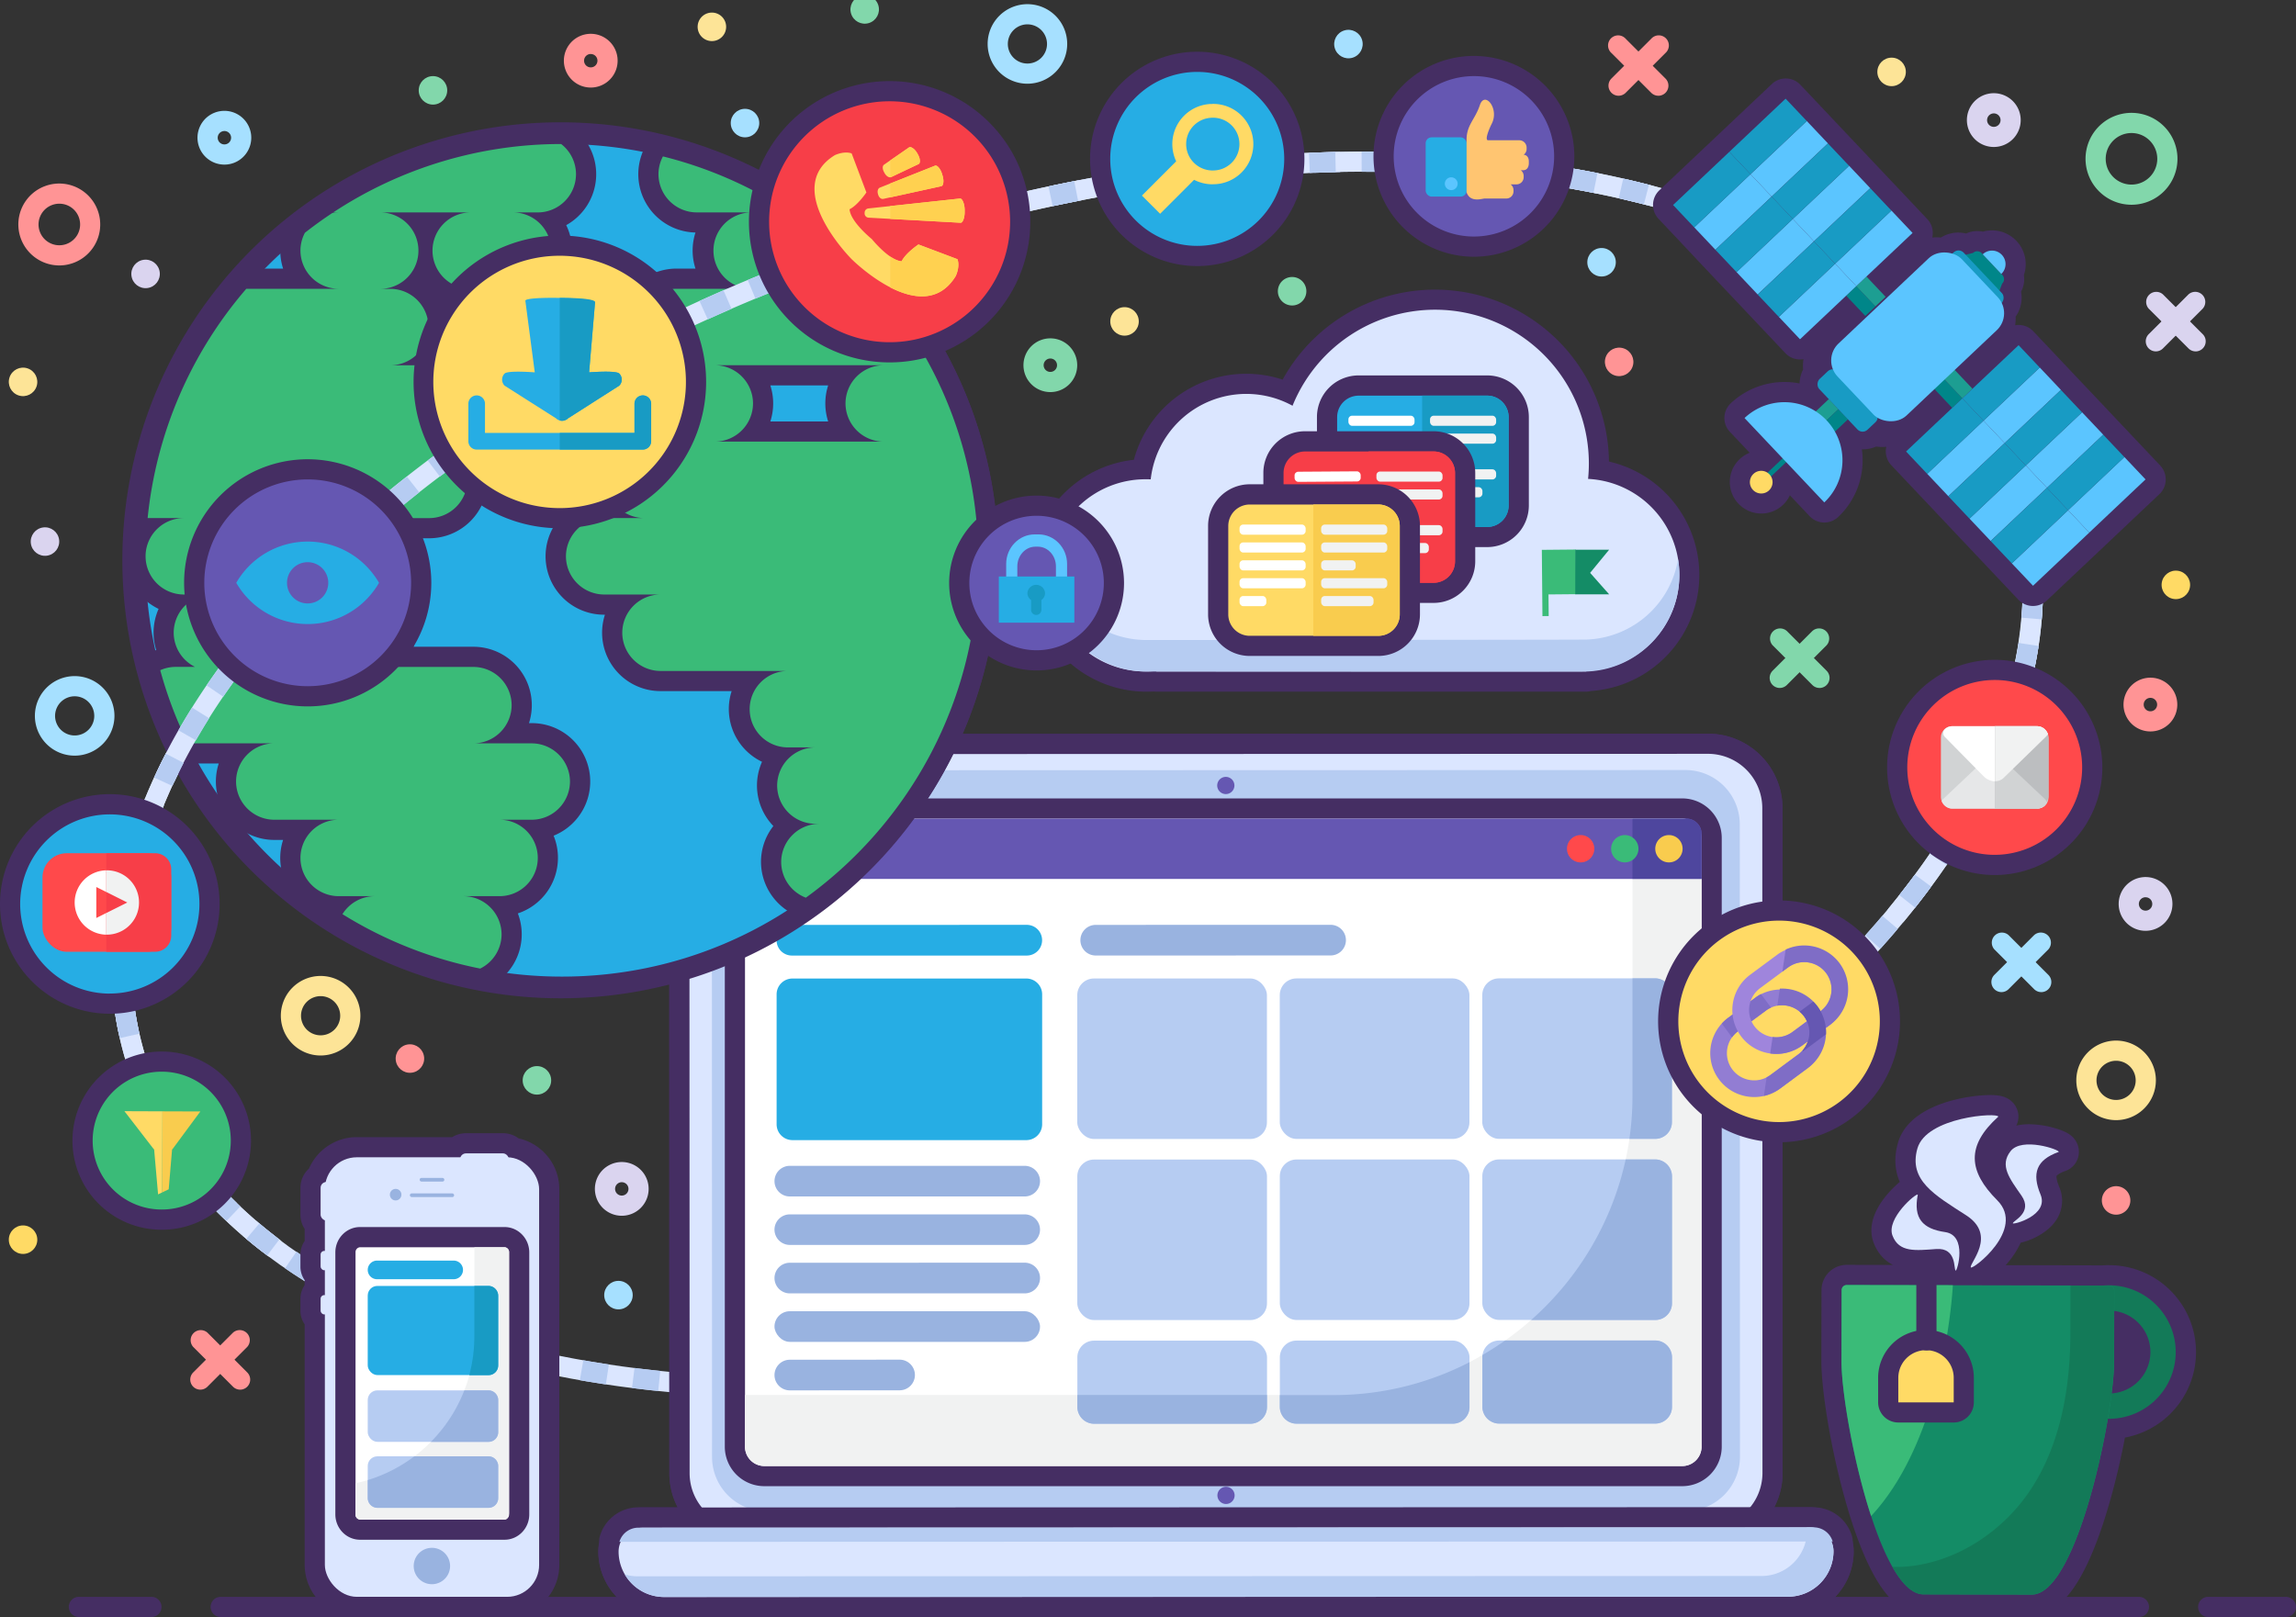 <svg xmlns="http://www.w3.org/2000/svg" viewBox="0 0 1933.48 1362.08" id="social-media-communication"><rect x="0" y="0" width="1933.48" height="1362.08" fill="#333333" stroke="none"/><path fill="#452e63" d="M2005 1448.23H389.67a8.5 8.5 0 0 0 0 17H2005a8.5 8.5 0 1 0 0-17ZM331.32 1448.23h-61.08a8.5 8.5 0 0 0 0 17h61.08a8.5 8.5 0 0 0 0-17ZM2128.78 1448.24h-65.44a8.5 8.5 0 0 0 0 17h65.44a8.5 8.5 0 0 0 0-17Z" transform="translate(-203.8 -103.26)"></path><path fill="#ff9495" d="M1600.31 183.9a8.46 8.46 0 0 1-6-2.49l-33.5-33.5a8.5 8.5 0 1 1 12-12l33.5 33.5a8.5 8.5 0 0 1-6 14.51Z" transform="translate(-203.8 -103.26)"></path><path fill="#ff9495" d="M1566.81 183.9a8.5 8.5 0 0 1-6-14.51l33.5-33.5a8.5 8.5 0 1 1 12 12l-33.5 33.5a8.48 8.48 0 0 1-6 2.51Z" transform="translate(-203.8 -103.26)"></path><path fill="#a6e0ff" d="M1922.76 938.88a8.46 8.46 0 0 1-6-2.49l-33.5-33.5a8.5 8.5 0 0 1 12-12l33.5 33.5a8.5 8.5 0 0 1-6 14.51Z" transform="translate(-203.8 -103.26)"></path><path fill="#a6e0ff" d="M1889.26 938.88a8.5 8.5 0 0 1-6-14.51l33.5-33.5a8.5 8.5 0 0 1 12 12l-33.5 33.5a8.46 8.46 0 0 1-6 2.51Z" transform="translate(-203.8 -103.26)"></path><path fill="#ff9495" d="M406 1273.71a8.48 8.48 0 0 1-6-2.49l-33.5-33.5a8.5 8.5 0 0 1 12-12l33.5 33.5a8.5 8.5 0 0 1-6 14.51Z" transform="translate(-203.8 -103.26)"></path><path fill="#ff9495" d="M372.51 1273.71a8.5 8.5 0 0 1-6-14.51l33.5-33.5a8.5 8.5 0 0 1 12 12l-33.5 33.5a8.46 8.46 0 0 1-6 2.51Z" transform="translate(-203.8 -103.26)"></path><path fill="#a6e0ff" d="M266.68 739.72a33.5 33.5 0 1 1 33.5-33.5 33.54 33.54 0 0 1-33.5 33.5Zm0-50a16.5 16.5 0 1 0 16.5 16.5 16.52 16.52 0 0 0-16.5-16.5ZM1069 173.77a33.5 33.5 0 1 1 33.5-33.5 33.54 33.54 0 0 1-33.5 33.5Zm0-50a16.5 16.5 0 1 0 16.5 16.5 16.52 16.52 0 0 0-16.5-16.5Z" transform="translate(-203.8 -103.26)"></path><path fill="#fde497" d="M1985.78 1046.71a33.5 33.5 0 1 1 33.5-33.5 33.54 33.54 0 0 1-33.5 33.5Zm0-50a16.5 16.5 0 1 0 16.5 16.5 16.52 16.52 0 0 0-16.5-16.5Z" transform="translate(-203.8 -103.26)"></path><path fill="#dad4ef" d="M1882.82 227.06a22.65 22.65 0 1 1 16-38.65 22.64 22.64 0 0 1-16 38.65Zm0-28.29a5.67 5.67 0 1 0 4 1.66 5.58 5.58 0 0 0-4-1.66Z" transform="translate(-203.8 -103.26)"></path><path fill="#ff9495" d="M701.27 177a22.63 22.63 0 1 1 16-6.62 22.59 22.59 0 0 1-16 6.62Zm0-28.27a5.64 5.64 0 1 0 4 1.65 5.63 5.63 0 0 0-4-1.61ZM2014.68 719.33a22.64 22.64 0 1 1 16-38.65 22.64 22.64 0 0 1-16 38.65Zm0-28.28a5.59 5.59 0 0 0-4 1.65 5.65 5.65 0 0 0 0 8 5.64 5.64 0 0 0 8-8 5.57 5.57 0 0 0-4-1.65Z" transform="translate(-203.8 -103.26)"></path><path fill="#82d7ab" d="M1088.29 433.5a22.63 22.63 0 1 1 16-6.62 22.58 22.58 0 0 1-16 6.62Zm0-28.27a5.64 5.64 0 1 0 4 1.65 5.63 5.63 0 0 0-4-1.65ZM1998.75 275.71a38.7 38.7 0 1 1 27.37-66.06 38.69 38.69 0 0 1-27.37 66.06Zm0-60.4a21.71 21.71 0 1 0 15.35 6.36 21.57 21.57 0 0 0-15.35-6.36Z" transform="translate(-203.8 -103.26)"></path><path fill="#a6e0ff" d="M392.76 241.9a22.64 22.64 0 1 1 16-6.63 22.56 22.56 0 0 1-16 6.63Zm0-28.28a5.64 5.64 0 1 0 4 1.65 5.63 5.63 0 0 0-4-1.65Z" transform="translate(-203.8 -103.26)"></path><path fill="#dad4ef" d="M727.39 1127.25a22.63 22.63 0 1 1 16-6.62 22.53 22.53 0 0 1-16 6.62Zm0-28.27a5.64 5.64 0 1 0 4 1.65 5.65 5.65 0 0 0-4-1.63ZM2010.6 887.25a22.64 22.64 0 1 1 16-38.65 22.64 22.64 0 0 1-16 38.65Zm0-28.28a5.65 5.65 0 1 0 4 1.66 5.63 5.63 0 0 0-4-1.63Z" transform="translate(-203.8 -103.26)"></path><path fill="#fde497" d="M473.79 992.27a33.5 33.5 0 1 1 33.5-33.5 33.54 33.54 0 0 1-33.5 33.5Zm0-50a16.5 16.5 0 1 0 16.5 16.5 16.52 16.52 0 0 0-16.5-16.5Z" transform="translate(-203.8 -103.26)"></path><circle cx="627.37" cy="103.66" r="12" fill="#a6e0ff"></circle><circle cx="1348.69" cy="220.89" r="12" fill="#a6e0ff"></circle><circle cx="364.61" cy="76.1" r="12" fill="#82d7ab"></circle><circle cx="223.22" cy="424.91" r="12" fill="#fde497" transform="rotate(-71.58 49.703 514.624)"></circle><circle cx="931.92" cy="115.27" r="12" fill="#82d7ab" transform="rotate(-16.8 466.66 751.498)"></circle><circle cx="326.4" cy="333.98" r="12" fill="#dad4ef" transform="rotate(-7.35 -579.429 1868.902)"></circle><circle cx="241.68" cy="559.41" r="12" fill="#dad4ef" transform="rotate(-7.35 -664.1 2094.293)"></circle><circle cx="1339.31" cy="140.27" r="12" fill="#a6e0ff" transform="rotate(-16.58 883.457 787.977)"></circle><circle cx="520.81" cy="1090.83" r="12" fill="#a6e0ff"></circle><circle cx="19.41" cy="1044.14" r="12" fill="#ffda65"></circle><circle cx="2036" cy="595.84" r="12" fill="#ffda65" transform="rotate(-81.92 1874.7 661.557)"></circle><circle cx="1592.93" cy="60.56" r="12" fill="#fde497"></circle><path fill="#fde497" d="M792.73 120.16a12 12 0 1 1 4.85 16.26 12 12 0 0 1-4.85-16.26Z" transform="translate(-203.8 -103.26)"></path><circle cx="946.98" cy="270.71" r="12" fill="#fde497"></circle><circle cx="1852.73" cy="487.6" r="12" fill="#a6e0ff" transform="rotate(-58.89 1659.225 616.51)"></circle><path fill="#ff9495" d="M1975.23 1108.63a12 12 0 1 1 4.84 16.26 12 12 0 0 1-4.84-16.26Z" transform="translate(-203.8 -103.26)"></path><circle cx="1567.31" cy="408.06" r="12" fill="#ff9495" transform="rotate(-71.58 1393.792 497.775)"></circle><circle cx="548.96" cy="994.88" r="12" fill="#ff9495" transform="rotate(-5.68 -594.048 2996.93)"></circle><path fill="#ff9495" d="M253.71 326.83a34.54 34.54 0 0 1-30.31-50.95 34.49 34.49 0 1 1 30.31 50.95ZM238.36 284a17.51 17.51 0 1 0 23.73-7.07 17.53 17.53 0 0 0-23.73 7.07Z" transform="translate(-203.8 -103.26)"></path><circle cx="1998.75" cy="1187.73" r="12" fill="#82d7ab" transform="rotate(-16.58 1543.119 1835.719)"></circle><path fill="#82d7ab" d="M1281.35 342.84a12 12 0 1 1 4.84 16.27 12 12 0 0 1-4.84-16.27Z" transform="translate(-203.8 -103.26)"></path><circle cx="452.15" cy="909.94" r="12" fill="#82d7ab"></circle><path fill="#dad4ef" d="M2052.75 399.22a8.46 8.46 0 0 1-6-2.49l-33.5-33.5a8.5 8.5 0 0 1 12-12l33.5 33.5a8.5 8.5 0 0 1-6 14.51Z" transform="translate(-203.8 -103.26)"></path><path fill="#dad4ef" d="M2019.25 399.22a8.5 8.5 0 0 1-6-14.51l33.5-33.5a8.5 8.5 0 0 1 12 12l-33.5 33.5a8.46 8.46 0 0 1-6 2.51Z" transform="translate(-203.8 -103.26)"></path><path fill="#82d7ab" d="M1736 682.71a8.46 8.46 0 0 1-6-2.49l-33.5-33.5a8.5 8.5 0 0 1 12-12l33.5 33.5a8.5 8.5 0 0 1-6 14.51Z" transform="translate(-203.8 -103.26)"></path><path fill="#82d7ab" d="M1702.54 682.71a8.5 8.5 0 0 1-6-14.51l33.5-33.5a8.5 8.5 0 0 1 12 12l-33.5 33.5a8.48 8.48 0 0 1-6 2.51Z" transform="translate(-203.8 -103.26)"></path><g><path fill="#dbe6ff" d="M865.52 1280.2c-78.14 0-151.83-8-219.77-23.93-86.64-20.29-159.63-52.44-216.93-95.56-59.83-45-99.87-100-119-163.51s-16.21-131.47 8.75-202.06c23.9-67.61 66.93-134.76 127.89-199.58C507.13 531 582.61 472 670.77 420.05c91.15-53.67 192-97.36 299.64-129.84s215.84-51.84 321.46-57.52c102.17-5.5 197.71 2 284 22.17 86.64 20.3 159.63 52.45 216.93 95.56 59.83 45 99.87 100 119 163.51s16.2 131.48-8.75 202.07c-23.9 67.61-66.93 134.76-127.89 199.58-60.7 64.54-136.18 123.59-224.34 175.51-91.14 53.68-192 97.36-299.64 129.85s-215.84 51.83-321.46 57.52q-32.55 1.73-64.2 1.74Zm489.77-1032.4c-121.22 0-250.87 19.74-380 58.68C765 370 581.51 476.75 458.82 607.21c-121.53 129.23-168.68 266-132.75 385.08s150.83 207 323.56 247.43C717 1255.5 790 1263.33 866.3 1263.33c121.22 0 250.87-19.73 380-58.68 210.38-63.46 393.81-170.26 516.5-300.73 121.53-129.22 168.68-266 132.75-385.08s-150.83-207-323.55-247.43c-67.4-15.78-140.39-23.61-216.71-23.61Z" transform="translate(-203.8 -103.26)"></path><path fill="#b6ccf2" d="M868.81 1280.17v-17c7.19 0 14.53-.1 21.83-.26l.37 17c-7.45.16-14.91.24-22.2.26Zm-22.17-.16c-7.36-.13-14.82-.33-22.16-.61l.63-17c7.23.27 14.57.46 21.82.59Zm66.48-.79-.68-17c7.2-.29 14.54-.65 21.81-1.08l1 17c-7.38.42-14.82.79-22.13 1.08Zm-110.8-.87c-7.38-.43-14.82-.94-22.13-1.53l1.35-16.94c7.19.57 14.51 1.07 21.77 1.5Zm155-1.7-1.28-17c7.2-.55 14.52-1.17 21.77-1.85l1.59 16.92c-7.33.74-14.76 1.37-22.06 1.93Zm-199.24-1.83c-7.36-.75-14.78-1.59-22.06-2.51l2.11-16.86c7.16.89 14.45 1.72 21.67 2.46Zm243.36-2.31-1.88-16.89c7.17-.8 14.47-1.67 21.71-2.6l2.16 16.86c-7.31.94-14.71 1.83-21.97 2.63ZM714 1269.29c-7.33-1.09-14.71-2.29-21.92-3.55l2.93-16.75c7.08 1.24 14.31 2.41 21.51 3.49Zm331.36-2.41-2.44-16.82c7.14-1 14.41-2.16 21.62-3.32l2.71 16.78c-7.25 1.18-14.62 2.31-21.85 3.36Zm-375.12-5.26c-7.29-1.47-14.6-3-21.73-4.7l3.82-16.56c7 1.61 14.13 3.15 21.28 4.6Zm418.85-1.82-3-16.73c7.12-1.27 14.36-2.62 21.5-4l3.26 16.69c-7.19 1.39-14.51 2.76-21.72 4.04ZM627 1251.62c-7.21-1.88-14.43-3.87-21.45-5.93l4.78-16.31c6.86 2 13.91 3.95 21 5.79Zm505.65-.29-3.52-16.63c7.11-1.51 14.3-3.08 21.37-4.7l3.77 16.58c-7.21 1.63-14.48 3.23-21.67 4.75Zm43.18-9.83-4-16.52c7.06-1.72 14.2-3.52 21.22-5.35l4.29 16.45c-7.2 1.85-14.42 3.67-21.56 5.42Zm-591.55-2.41c-7.11-2.33-14.19-4.78-21.05-7.28l5.83-16c6.69 2.44 13.59 4.83 20.52 7.1Zm634.4-8.75-4.58-16.34c7-1.93 14.05-3.94 21-6l4.78 16.31c-7.03 2.04-14.19 4.08-21.25 6.03Zm-676.26-6.55a599.59 599.59 0 0 1-20.52-8.78l7-15.5c6.48 2.92 13.18 5.79 19.93 8.53Zm718.76-5.9-5-16.24c7-2.15 14-4.38 20.81-6.61l5.27 16.16c-7.01 2.26-14.1 4.51-21.13 6.69Zm-759.46-12.46a526.79 526.79 0 0 1-19.78-10.42l8.25-14.87c6.21 3.45 12.65 6.84 19.14 10.08Zm801.51-1.25-5.51-16.08c6.88-2.36 13.83-4.8 20.63-7.25l5.76 16c-6.94 2.47-13.96 4.94-20.93 7.33Zm41.64-15-6-15.9c6.79-2.57 13.66-5.22 20.4-7.89l6.25 15.81c-6.87 2.7-13.82 5.39-20.7 7.98Zm-882.25-5.48c-6.4-4-12.72-8.06-18.78-12.22l9.63-14c5.83 4 11.91 8 18.08 11.77Zm923.38-10.8-6.5-15.71c6.75-2.79 13.52-5.66 20.14-8.52l6.75 15.6c-6.71 2.9-13.57 5.8-20.39 8.63Zm-960.36-14.61c-6-4.59-11.85-9.36-17.43-14.17l11.1-12.88a371.46 371.46 0 0 0 16.69 13.57Zm1001-3-7-15.49c6.62-3 13.3-6.08 19.85-9.16l7.26 15.37c-6.66 3.16-13.42 6.28-20.13 9.31Zm40.05-18.89-7.5-15.25c6.53-3.22 13.1-6.52 19.53-9.82l7.76 15.12c-6.48 3.37-13.19 6.72-19.81 9.98Zm-1075.09-7.46a360.38 360.38 0 0 1-15.64-16.21l12.61-11.41c4.72 5.23 9.73 10.42 14.88 15.43Zm1114.48-12.74-8-15c6.41-3.42 12.87-7 19.19-10.47l8.27 14.84c-6.43 3.58-12.97 7.16-19.46 10.63ZM361.4 1095.49c-4.67-5.93-9.16-12.06-13.33-18.22l14.07-9.54c3.95 5.83 8.2 11.63 12.62 17.25Zm1183.37-.87-8.55-14.69c6.3-3.66 12.62-7.41 18.79-11.15l8.81 14.54c-6.26 3.79-12.67 7.59-19.05 11.3Zm37.9-23-9.08-14.38c6.13-3.87 12.31-7.85 18.35-11.83l9.35 14.2c-6.13 4.08-12.4 8.12-18.62 12.05Zm-1246.6-13.59c-3.75-6.54-7.28-13.28-10.5-20l15.35-7.3c3 6.36 6.36 12.72 9.9 18.88Zm1283.62-10.8-9.63-14c6-4.13 12-8.34 17.87-12.54l9.91 13.82c-5.94 4.29-12.05 8.57-18.15 12.76Zm36-25.84-10.19-13.61a987.31 987.31 0 0 0 17.33-13.26l10.47 13.39c-5.72 4.55-11.65 9.09-17.57 13.52Zm-1339.07-4.17c-2.52-6.57-4.83-13.32-6.87-20.06l-.41-1.39 16.3-4.83.39 1.31c1.91 6.35 4.09 12.7 6.46 18.88Zm1374-23.18-10.77-13.15c5.63-4.61 11.26-9.33 16.71-14l11.07 12.91c-5.5 4.79-11.23 9.59-16.96 14.28ZM303.8 973.84c-1.56-7.34-2.86-14.85-3.85-22.33l16.86-2.22c.93 7 2.15 14.1 3.62 21Zm1420.56-8.67L1713 952.54c5.41-4.88 10.8-9.85 16-14.78l11.68 12.35c-5.31 5.03-10.8 10.1-16.32 15.06Zm32.27-30.54-12-12a823.28 823.28 0 0 0 15.22-15.57l12.32 11.71c-5.05 5.23-10.28 10.62-15.54 15.86ZM297.85 929c-.3-5.51-.46-11.12-.46-16.68q0-3 .06-5.94l17 .33q-.06 2.8-.06 5.61c0 5.25.15 10.55.43 15.75Zm1489.41-26.6-12.64-11.4c4.87-5.43 9.68-10.94 14.28-16.39l13 11c-4.73 5.59-9.65 11.24-14.64 16.79ZM315.62 885.34l-16.93-1.53c.67-7.38 1.61-14.91 2.8-22.37l16.79 2.67c-1.13 7.09-2.02 14.23-2.66 21.23Zm1500.38-17-13.33-10.56c4.53-5.71 9-11.51 13.21-17.23l13.67 10.11c-4.35 5.92-8.91 11.87-13.55 17.73ZM322.32 843.06l-16.58-3.74c1.62-7.2 3.5-14.53 5.6-21.78l16.33 4.72c-2 6.93-3.8 13.92-5.35 20.8Zm1520.17-10.51-14-9.62c4.11-6 8.13-12.08 11.93-18.09l14.37 9.08c-3.93 6.2-8.06 12.47-12.3 18.63ZM334.23 801.78l-16.05-5.63c2.44-6.94 5.12-14 8-21l15.73 6.45c-2.77 6.73-5.35 13.51-7.68 20.18Zm1532.11-7-14.72-8.5c3.63-6.29 7.14-12.66 10.42-18.95l15.07 7.86a491.69 491.69 0 0 1-10.77 19.62ZM350.57 761.89l-15.39-7.21c3.12-6.65 6.47-13.4 10-20l15.05 7.91c-3.41 6.41-6.65 12.88-9.66 19.3ZM1887 755.15l-15.4-7.15c3.06-6.58 6-13.23 8.63-19.78l15.74 6.41c-2.76 6.79-5.78 13.7-8.97 20.52ZM370.67 723.62 356 715.08c3.69-6.35 7.59-12.77 11.61-19.08l14.34 9.12c-3.95 6.13-7.71 12.35-11.28 18.5Zm1533.21-10-16.06-5.57c2.36-6.82 4.54-13.72 6.48-20.51l16.35 4.66c-2.02 7.1-4.3 14.3-6.77 21.42Zm-1510-26.57-14-9.65c4.17-6 8.53-12.14 13-18.13l13.64 10.15c-4.31 5.83-8.52 11.76-12.62 17.63Zm1522.29-16.65-16.6-3.67c1.55-7 2.88-14.11 4-21.06l16.8 2.6c-1.17 7.31-2.57 14.73-4.2 22.13ZM419.78 652.21l-13.3-10.59a688.22 688.22 0 0 1 14.15-17.2l13 11c-4.75 5.58-9.4 11.2-13.85 16.79ZM1923 625.88l-16.94-1.46c.61-7.12 1-14.3 1.08-21.34l17 .25c-.08 7.44-.47 15.02-1.14 22.55Zm-1475.09-6.82-12.63-11.39c4.9-5.43 10-10.92 15.13-16.3l12.3 11.73a752.106 752.106 0 0 0-14.8 15.96Zm30-31.5L466 575.5c5.19-5.16 10.56-10.35 16-15.45l11.66 12.36c-5.36 5-10.66 10.1-15.66 15.15Zm1428.74-5.83c-.43-7.1-1.13-14.25-2.09-21.24l16.84-2.31c1 7.42 1.77 15 2.22 22.53ZM509.64 557.66 498.29 545a954.22 954.22 0 0 1 16.7-14.63l11 12.92c-5.47 4.71-10.99 9.57-16.35 14.37Zm1391.24-18.17c-1.51-6.92-3.31-13.87-5.36-20.65l16.28-4.91c2.17 7.21 4.08 14.59 5.69 21.94Zm-1358.1-10.17L532 516.15c5.68-4.64 11.52-9.29 17.35-13.84l10.46 13.4c-5.72 4.47-11.45 9.05-17.03 13.61Zm34.39-26.85L567 488.85c5.86-4.38 11.89-8.78 17.91-13.08l9.89 13.82c-5.93 4.24-11.86 8.57-17.63 12.88Zm1312.38-1.23c-2.5-6.6-5.29-13.19-8.29-19.6l15.38-7.23c3.2 6.81 6.16 13.81 8.81 20.82ZM612.68 477.08l-9.6-14c6-4.14 12.24-8.3 18.41-12.34l9.33 14.21a908.27 908.27 0 0 0-18.14 12.13Zm1258.77-14.37a291.47 291.47 0 0 0-11.23-18.17l14.12-9.47c4.21 6.28 8.21 12.75 11.9 19.26ZM649.19 453.1l-9.06-14.38c6.19-3.9 12.53-7.82 18.86-11.64l8.79 14.55c-6.24 3.77-12.49 7.63-18.59 11.47Zm37.39-22.6-8.53-14.7c6.34-3.67 12.82-7.36 19.27-10.94l8.26 14.85c-6.36 3.54-12.75 7.17-19 10.79Zm1161.1-3.26c-4.33-5.55-9-11.07-13.73-16.41l12.65-11.35c5 5.63 9.92 11.45 14.48 17.3Zm-1122.91-18-8-15c6.47-3.45 13.07-6.91 19.63-10.26l7.74 15.14c-6.46 3.32-12.98 6.73-19.37 10.14Zm1094.36-13.91c-5-4.94-10.35-9.83-15.79-14.56l11.15-12.77a365.93 365.93 0 0 1 16.54 15.25Zm-1055.45-6-7.49-15.26c6.57-3.22 13.29-6.45 20-9.59l7.24 15.38c-6.63 3.14-13.26 6.3-19.75 9.48Zm39.57-18.61-7-15.5c6.68-3 13.5-6 20.26-8.93l6.73 15.6c-6.66 2.9-13.4 5.86-19.99 8.84Zm983.45-3.56c-5.58-4.32-11.43-8.6-17.38-12.72l9.67-14c6.2 4.29 12.29 8.75 18.11 13.25ZM843.4 353.4l-6.49-15.71c6.76-2.79 13.67-5.58 20.53-8.28l6.24 15.81c-6.78 2.68-13.6 5.43-20.28 8.18Zm907.88-10.77c-6-3.73-12.28-7.42-18.62-11l8.3-14.84c6.56 3.66 13 7.49 19.28 11.36Zm-867.2-5.27-6-15.91c6.86-2.59 13.85-5.16 20.77-7.64l5.74 16c-6.81 2.46-13.72 4.99-20.51 7.55Zm41.17-14.78-5.49-16.09c7-2.37 14-4.73 21-7l5.24 16.18c-6.9 2.24-13.88 4.56-20.75 6.91Zm788.31-1.05c-6.35-3.19-12.92-6.33-19.54-9.33l7-15.49c6.82 3.1 13.6 6.34 20.15 9.64Zm-746.73-12.46-5-16.24c2.86-.88 5.72-1.76 8.59-2.62q6.32-1.9 12.63-3.75l4.76 16.32q-6.24 1.82-12.48 3.7Zm707.29-5.45c-6.59-2.69-13.4-5.33-20.23-7.85l5.87-15.95c7 2.58 14 5.29 20.79 8.06Zm-665.27-6.82-4.51-16.38c7.08-2 14.27-3.88 21.38-5.73l4.27 16.46c-6.99 1.85-14.14 3.73-21.14 5.65Zm624.54-8.17c-6.78-2.24-13.76-4.42-20.74-6.48l4.81-16.3c7.15 2.11 14.3 4.34 21.26 6.63Zm-582.18-2.81-4-16.52c7.14-1.73 14.39-3.44 21.56-5.06l3.75 16.58c-7.09 1.6-14.25 3.29-21.31 5Zm540.49-9.51c-6.91-1.81-14-3.57-21.12-5.22l3.85-16.56a810.88 810.88 0 0 1 21.59 5.34Zm-497.81-.16-3.5-16.64c7.2-1.51 14.5-3 21.7-4.39l3.24 16.69c-7.11 1.38-14.33 2.84-21.44 4.34Zm42.95-8.33-3-16.74c7.23-1.28 14.57-2.53 21.83-3.69l2.71 16.78c-7.15 1.15-14.38 2.38-21.54 3.65Zm412.47-1.36c-7-1.44-14.21-2.8-21.39-4.07l3-16.74a835.97 835.97 0 0 1 21.83 4.15ZM1180 260.87l-2.42-16.82c7.3-1.05 14.68-2.05 22-3l2.14 16.87c-7.2.93-14.49 1.92-21.72 2.95Zm326.4-2c-7.1-1.07-14.37-2.08-21.59-3L1487 239c7.36.93 14.76 2 22 3.05Zm-283-3.5-1.86-16.9c7.33-.8 14.75-1.56 22-2.23l1.57 16.93c-7.11.65-14.46 1.39-21.7 2.19Zm239.76-2c-7.14-.74-14.45-1.41-21.72-2l1.37-17c7.4.6 14.83 1.29 22.1 2Zm-196.23-2-1.27-17c7.36-.56 14.79-1 22.1-1.47l1 17c-7.22.4-14.56.88-21.82 1.43Zm152.74-1.49c-7.19-.43-14.53-.79-21.8-1.07l.66-17c7.39.29 14.84.65 22.15 1.09Zm-109.12-1-.66-17c7.37-.29 14.83-.51 22.15-.65l.34 17c-7.21.11-14.55.33-21.82.61Zm65.5-.69c-6.8-.13-13.72-.19-20.56-.19h-1.27v-17h1.28c7 0 14 .06 20.89.19Z" transform="translate(-203.8 -103.26)"></path></g><g><path fill="#452e63" d="M1979.78 1168.82c-1.75 0-3.54.07-5.47.22l-81.52-.17a76 76 0 0 0 12.65-18.92c9.3-2.1 22.79-8.38 29.75-18.83a29.31 29.31 0 0 0 2.65-28.31c-2.84-6.83-2.17-9.15-2.17-9.17s1.21-1.91 7.51-4.15a17 17 0 0 0 10-9.6 17.29 17.29 0 0 0-1.69-16.17c-2.33-3.46-6.13-7.12-18.07-10.49a80.66 80.66 0 0 0-20.83-3.06 48.78 48.78 0 0 0-10.84 1.15 17 17 0 0 0 1.79-7.61c0-7.33-4.93-15.59-15.78-17.54a44.25 44.25 0 0 0-7.87-.59c-18.47 0-68.47 7.26-77.84 40.41-3.32 11.75-2.78 22.73 1.58 32.79-1 .79-2 1.66-3 2.62a83.71 83.71 0 0 0-12.3 14c-10.61 15.44-9.49 27.37-6.69 34.67 3.27 8.5 8.74 14.75 16.24 18.6l-38.93-.08a21.29 21.29 0 0 0-21.25 21.2l-.12 60c0 22.53 7.23 72 20.81 119.39 7.23 25.24 15.1 45.65 23.39 60.66 5.21 9.44 10.49 16.63 16.15 22 7.91 7.48 16.51 11.28 25.57 11.3l91.28.19h.06c12.58 0 24.18-7.26 34.47-21.57 7-9.76 13.84-23.35 20.29-40.41 9.09-24 17.52-55.27 23.63-87.27a73.22 73.22 0 0 0-13.4-145.21Z" transform="translate(-203.8 -103.26)"></path><path fill="#137a58" d="M1979.78 1185.82A56.22 56.22 0 1 0 2036 1242a56.28 56.28 0 0 0-56.22-56.18Zm34.9 56.22a34.9 34.9 0 1 1-34.9-34.9 34.94 34.94 0 0 1 34.9 34.86Z" transform="translate(-203.8 -103.26)"></path><path fill="#148c66" d="m1979.93 1186.05-221-.46a4.25 4.25 0 0 0-4.26 4.24l-.12 60c-.09 44.13 30.84 196.23 69 196.31l91.28.19c38.11.08 69.19-151.9 69.29-196l.12-60a4.24 4.24 0 0 0-4.31-4.28Z" transform="translate(-203.8 -103.26)"></path><path fill="#137a58" d="m1979.93 1186.05-32.57-.07-.09 41.06c-.09 44.12-8 111.57-54.45 156.08s-95.48 39.77-95.48 39.77c8.07 14.21 16.89 23.18 26.14 23.2l91.28.19c38.11.08 69.19-151.9 69.29-196l.12-60a4.24 4.24 0 0 0-4.24-4.23Z" transform="translate(-203.8 -103.26)"></path><path fill="#3abb78" d="m1848.31 1185.73-89.4-.14a4.25 4.25 0 0 0-4.26 4.24l-.12 60c0 24.76 9.67 83.53 24.94 130.35 63.04-67.7 68.84-194.45 68.84-194.45Z" transform="translate(-203.8 -103.26)"></path><path fill="#dbe6ff" d="M1885.7 1114.22c-24.47-24.47-26.3-45.94.88-70.43 0-3.72-60.56.06-68.13 26.82s14.53 39.16 41 56.2 2.6 40.37 4 43.9c1.04 2.63 46.71-32.03 22.25-56.49Z" transform="translate(-203.8 -103.26)"></path><path fill="#dbe6ff" d="M1841.79 1141c-19-2.73-26.9-11.64-23-31.52-1.24-1.64-26.83 20.12-21.3 34.5s19.43 12.54 36.85 11.29 14.55 17 16.32 18.15c1.34.81 10.1-29.71-8.87-32.42ZM1922.14 1109.34c-7.35-17.69-3.75-29.07 15.34-35.87.77-1.9-31-12.76-40.54-.66s-.84 23.11 9.14 37.44-7.21 21.21-7.25 23.31c-.03 1.56 30.67-6.56 23.31-24.22Z" transform="translate(-203.8 -103.26)"></path><path fill="#ffda65" d="M1825.71 1231.92a31.87 31.87 0 0 0-31.83 31.83v20.63a8.5 8.5 0 0 0 8.5 8.5H1849a8.49 8.49 0 0 0 8.5-8.5v-20.63a31.87 31.87 0 0 0-31.79-31.83Z" transform="translate(-203.8 -103.26)"></path><path fill="#452e63" d="M1825.71 1223.42a40.37 40.37 0 0 0-40.33 40.33v20.63a17 17 0 0 0 17 17H1849a17 17 0 0 0 17-17v-20.63a40.37 40.37 0 0 0-40.29-40.33Zm23.33 61h-46.66v-20.63a23.33 23.33 0 0 1 46.66 0Z" transform="translate(-203.8 -103.26)"></path><path fill="#452e63" d="M1826.05 1171.41a8.5 8.5 0 0 0-8.5 8.5v52.25a8.5 8.5 0 0 0 17 0v-52.25a8.49 8.49 0 0 0-8.5-8.5Z" transform="translate(-203.8 -103.26)"></path></g><g><path fill="#452e63" d="M1764 1402.72a17.14 17.14 0 0 0-.67-5.8 33.85 33.85 0 0 0-32.24-24.1h-33.19a62.24 62.24 0 0 0 7-28.76V783.91a62.69 62.69 0 0 0-62.62-62.61H830.05a62.69 62.69 0 0 0-62.61 62.61v560.15a62.24 62.24 0 0 0 7 28.76h-33.19a33.85 33.85 0 0 0-32.24 24.1 17.14 17.14 0 0 0-.67 5.8 36.63 36.63 0 0 0-.72 7.26 55.3 55.3 0 0 0 55.24 55.24h946.61a55.3 55.3 0 0 0 55.24-55.24 36.63 36.63 0 0 0-.71-7.26Z" transform="translate(-203.8 -103.26)"></path><path fill="#dbe6ff" d="M830.12 1398.29a54.17 54.17 0 0 1-54.11-54.1L775.85 784A54.18 54.18 0 0 1 830 729.91l812.22-.23a54.19 54.19 0 0 1 54.14 54.11l.15 560.15a54.18 54.18 0 0 1-54.1 54.13l-812.22.22Z" transform="translate(-203.8 -103.26)"></path><path fill="#452e63" d="M1704.81 783.78a62.7 62.7 0 0 0-62.62-62.6l-812.19.23A62.69 62.69 0 0 0 767.35 784l.16 560.15a62.69 62.69 0 0 0 62.61 62.6l812.24-.22a62.69 62.69 0 0 0 62.6-62.64Zm-62.45 605.79-812.22.22a45.74 45.74 0 0 1-45.61-45.6L784.35 784A45.76 45.76 0 0 1 830 738.41l812.22-.23a45.76 45.76 0 0 1 45.62 45.61l.15 560.15a45.75 45.75 0 0 1-45.63 45.63Z" transform="translate(-203.8 -103.26)"></path><path fill="#b6ccf2" d="m1623.42 1375.93-774.36.21a45.75 45.75 0 0 1-45.63-45.6l-.14-532.86a45.75 45.75 0 0 1 45.6-45.63l774.36-.21a45.75 45.75 0 0 1 45.63 45.6l.15 532.86a45.76 45.76 0 0 1-45.61 45.63Z" transform="translate(-203.8 -103.26)"></path><path fill="#dbe6ff" d="M763 1456.85a46.79 46.79 0 0 1-46.74-46.73 28.67 28.67 0 0 1 28.64-28.66l982.79-.27a28.69 28.69 0 0 1 28.66 28.64 46.86 46.86 0 0 1-46.73 46.76l-946.61.26Z" transform="translate(-203.8 -103.26)"></path><path fill="#452e63" d="m1727.65 1372.69-982.79.27a37.19 37.19 0 0 0-37.14 37.16 55.31 55.31 0 0 0 55.28 55.23l946.62-.26a55.36 55.36 0 0 0 55.23-55.26 37.2 37.2 0 0 0-37.2-37.14Zm-18.08 75.4-946.61.26a38.35 38.35 0 0 1-38.24-38.23 20.2 20.2 0 0 1 20.13-20.12l982.79-.27a20.2 20.2 0 0 1 20.15 20.14 38.36 38.36 0 0 1-38.22 38.22Z" transform="translate(-203.8 -103.26)"></path><path fill="#b6ccf2" d="M1727.64 1389.69h-2.31a18.83 18.83 0 0 1 .21 2.72 38.36 38.36 0 0 1-38.23 38.26l-946.61.26a38.15 38.15 0 0 1-10.74-1.55 38.34 38.34 0 0 0 33 19l946.61-.26a38.36 38.36 0 0 0 38.23-38.26 20.2 20.2 0 0 0-20.16-20.17Z" transform="translate(-203.8 -103.26)"></path><path fill="#6557b2" d="M1243.31 764.84a7.24 7.24 0 1 1-7.24-7.24 7.25 7.25 0 0 1 7.24 7.24ZM1243.48 1362.76a7.24 7.24 0 1 1-7.24-7.23 7.24 7.24 0 0 1 7.24 7.23Z" transform="translate(-203.8 -103.26)"></path><path fill="#b6ccf2" d="m725.39 1401.9 1021.72-.28a16.69 16.69 0 0 0-15.95-11.93l-989.83.27a16.69 16.69 0 0 0-15.94 11.94Z" transform="translate(-203.8 -103.26)"></path><path fill="#fff" d="M847.61 1346.59a24.77 24.77 0 0 1-24.94-24.54V808.78a24.77 24.77 0 0 1 24.94-24.54h772.64a24.77 24.77 0 0 1 24.94 24.54v513.27a24.77 24.77 0 0 1-24.94 24.54Z" transform="translate(-203.8 -103.26)"></path><path fill="#452e63" d="M1620.25 775.74H847.61a33.28 33.28 0 0 0-33.44 33v513.27a33.28 33.28 0 0 0 33.44 33h772.64a33.28 33.28 0 0 0 33.44-33V808.78a33.28 33.28 0 0 0-33.44-33.04Zm16.44 546.31a16.29 16.29 0 0 1-16.44 16H847.61a16.29 16.29 0 0 1-16.44-16V808.78a16.29 16.29 0 0 1 16.44-16h772.64a16.29 16.29 0 0 1 16.44 16Z" transform="translate(-203.8 -103.26)"></path><path fill="#f1f2f2" d="M1326.9 1278.2H831.17v43.85a16.29 16.29 0 0 0 16.44 16h772.64a16.29 16.29 0 0 0 16.44-16V809.17a16.49 16.49 0 0 0-16.43-16.43h-41.74v233.83c0 138.43-113.23 251.63-251.62 251.63Z" transform="translate(-203.8 -103.26)"></path><path fill="#6557b2" d="M1623.89 792.74H844a12.84 12.84 0 0 0-12.8 12.8v38h805.52v-38a12.84 12.84 0 0 0-12.83-12.8Z" transform="translate(-203.8 -103.26)"></path><path fill="#4e469e" d="M1623.89 792.74h-45.37v50.76h58.17v-38a12.84 12.84 0 0 0-12.8-12.76Z" transform="translate(-203.8 -103.26)"></path><path fill="#ff494b" d="M1546.38 818.12a11.51 11.51 0 1 1-11.51-11.51 11.51 11.51 0 0 1 11.51 11.51Z" transform="translate(-203.8 -103.26)"></path><path fill="#3abb78" d="M1572.05 806.61a11.51 11.51 0 1 0 11.51 11.51 11.51 11.51 0 0 0-11.51-11.51Z" transform="translate(-203.8 -103.26)"></path><path fill="#f9cc4e" d="M1609.23 806.61a11.51 11.51 0 1 0 11.5 11.51 11.51 11.51 0 0 0-11.5-11.51Z" transform="translate(-203.8 -103.26)"></path><path fill="#26ade4" d="M1068.46 908.09H870.65a12.9 12.9 0 0 1-12.9-12.9 12.9 12.9 0 0 1 12.9-12.9l197.8-.06a12.91 12.91 0 0 1 12.91 12.9 12.91 12.91 0 0 1-12.9 12.96ZM1068.07 1063.54H871.13a13.33 13.33 0 0 1-13.34-13.33V940.78a13.33 13.33 0 0 1 13.33-13.34h196.95a13.32 13.32 0 0 1 13.33 13.32v109.44a13.33 13.33 0 0 1-13.33 13.34Z" transform="translate(-203.8 -103.26)"></path><path fill="#99b3e0" d="m1324.32 908-197.81.06a12.9 12.9 0 0 1-12.9-12.9 12.9 12.9 0 0 1 12.9-12.9l197.81-.06a12.91 12.91 0 0 1 12.9 12.9 12.89 12.89 0 0 1-12.9 12.9ZM1066.72 1111H868.91a12.89 12.89 0 0 1-12.9-12.89 12.9 12.9 0 0 1 12.89-12.91h197.81a12.9 12.9 0 0 1 12.91 12.89 12.9 12.9 0 0 1-12.9 12.91ZM1066.72 1151.81H868.91A12.9 12.9 0 0 1 856 1139a12.9 12.9 0 0 1 12.89-12.91h197.81a12.89 12.89 0 0 1 12.91 12.89 12.9 12.9 0 0 1-12.89 12.83ZM1066.72 1192.63H868.91a12.9 12.9 0 0 1-12.9-12.9 12.9 12.9 0 0 1 12.89-12.9l197.81-.05a12.89 12.89 0 0 1 12.91 12.89 12.91 12.91 0 0 1-12.9 12.96Z" transform="translate(-203.8 -103.26)"></path><rect width="223.61" height="25.8" x="652.2" y="1104.41" fill="#99b3e0" rx="12.9"></rect><path fill="#99b3e0" d="m961.37 1274.26-92.46.06a12.9 12.9 0 0 1-12.9-12.9 12.9 12.9 0 0 1 12.89-12.9l92.46-.06a12.9 12.9 0 0 1 12.9 12.9 12.88 12.88 0 0 1-12.89 12.9Z" transform="translate(-203.8 -103.26)"></path><rect width="159.72" height="135.18" x="907.17" y="824.14" fill="#b6ccf2" rx="14.05"></rect><rect width="159.72" height="135.18" x="1077.7" y="824.09" fill="#b6ccf2" rx="14.05"></rect><rect width="159.72" height="135.18" x="1248.23" y="824.04" fill="#b6ccf2" rx="14.05"></rect><rect width="159.72" height="135.18" x="907.21" y="976.65" fill="#b6ccf2" rx="14.05"></rect><rect width="159.72" height="135.18" x="1077.74" y="976.6" fill="#b6ccf2" rx="14.05"></rect><rect width="159.72" height="135.18" x="1248.27" y="976.55" fill="#b6ccf2" rx="14.05"></rect><rect width="159.72" height="70" x="907.25" y="1129.16" fill="#b6ccf2" rx="14.05"></rect><rect width="159.72" height="70" x="1077.77" y="1129.11" fill="#b6ccf2" rx="14.05"></rect><rect width="159.72" height="70" x="1248.3" y="1129.07" fill="#b6ccf2" rx="14.05"></rect><path fill="#99b3e0" d="M1125.11 1302.44h131.62a14 14 0 0 0 14-14.05v-10.19h-159.68v10.19a14 14 0 0 0 14.06 14.05ZM1611.81 1200.93v-107.09a14.05 14.05 0 0 0-14-14h-25.01a252.38 252.38 0 0 1-79.62 135.2h104.58a14 14 0 0 0 14.05-14.11ZM1295.64 1302.39h131.62a14 14 0 0 0 14-14v-37.79a249.35 249.35 0 0 1-114.4 27.69h-45.32v10.15a14.06 14.06 0 0 0 14.1 13.95ZM1597.68 927.29h-19.16v99.28a250.36 250.36 0 0 1-2.59 35.91h21.79a14 14 0 0 0 14-14V941.39a14.06 14.06 0 0 0-14.04-14.1ZM1597.77 1232.31h-126.51q-9.23 6.5-19 12.18a14.44 14.44 0 0 0-.14 1.87v41.9a14 14 0 0 0 14.05 14h131.63a14 14 0 0 0 14-14.06v-41.89a14 14 0 0 0-14.03-14Z" transform="translate(-203.8 -103.26)"></path></g><g><path fill="#452e63" d="M662.51 1074.48a43.81 43.81 0 0 0-22.06-12.42 21.77 21.77 0 0 0-13.06-4.34h-31.21a21.86 21.86 0 0 0-11.52 3.29h-80.39a44 44 0 0 0-40.27 26.5 21.86 21.86 0 0 0-7.21 16.2v22.69a21.8 21.8 0 0 0 3.59 11.95v10.13a19.91 19.91 0 0 0-3.59 11.42v10.23a19.87 19.87 0 0 0 3.59 11.41v4.15a19.91 19.91 0 0 0-3.59 11.42v10.22a19.91 19.91 0 0 0 3.59 11.42v202.57a43.94 43.94 0 0 0 43.89 43.9h126.65a43.94 43.94 0 0 0 43.89-43.9V1104.9a43.66 43.66 0 0 0-12.3-30.42Z" transform="translate(-203.8 -103.26)"></path><rect width="180.43" height="370.21" x="273.57" y="974.74" fill="#dbe6ff" rx="26.89"></rect><rect width="41.02" height="18.33" x="387.47" y="971.45" fill="#dbe6ff" rx="4.91"></rect><rect width="22.06" height="32.5" x="269.99" y="995.54" fill="#dbe6ff" rx="4.91"></rect><rect width="22.06" height="16.25" x="269.99" y="1053.62" fill="#dbe6ff" rx="3.01"></rect><rect width="22.06" height="16.25" x="269.99" y="1090.83" fill="#dbe6ff" rx="3.01"></rect><rect width="37.26" height="3.07" x="345.16" y="1005.17" fill="#99b3e0" rx="1.48"></rect><rect width="20.77" height="3.07" x="353.4" y="992.11" fill="#99b3e0" rx="1.48"></rect><path fill="#99b3e0" d="M541.84 1109.48a4.86 4.86 0 1 1-4.86-4.86 4.86 4.86 0 0 1 4.86 4.86ZM578.43 1411.52a15.32 15.32 0 1 0-21.67 21.66 15.32 15.32 0 0 0 21.67-21.66Z" transform="translate(-203.8 -103.26)"></path><path fill="#fff" d="M507 1391.62c-6.78 0-12.3-5.76-12.3-12.85v-220.66c0-7.08 5.52-12.85 12.3-12.85h121.7c6.78 0 12.3 5.77 12.3 12.85v220.66c0 7.09-5.52 12.85-12.3 12.85Z" transform="translate(-203.8 -103.26)"></path><path fill="#452e63" d="M628.68 1136.76H507c-11.47 0-20.8 9.58-20.8 21.35v220.66c0 11.77 9.33 21.35 20.8 21.35h121.7c11.47 0 20.8-9.58 20.8-21.35v-220.66c-.02-11.77-9.35-21.35-20.82-21.35Zm3.8 242a4.12 4.12 0 0 1-3.8 4.35H507a4.12 4.12 0 0 1-3.8-4.35v-220.65a4.12 4.12 0 0 1 3.8-4.35h121.7a4.12 4.12 0 0 1 3.8 4.35Z" transform="translate(-203.8 -103.26)"></path><path fill="#f1f2f2" d="M628.68 1153.76h-25.39V1229c0 60.5-43.1 111.41-100.11 123.56v26.25a4.12 4.12 0 0 0 3.8 4.35h121.7a3.35 3.35 0 0 0 1.72-.5 7.9 7.9 0 0 0 2.08-5.1v-219.45a4.12 4.12 0 0 0-3.8-4.35Z" transform="translate(-203.8 -103.26)"></path><path fill="#26ade4" d="M585.85 1180.71h-64.53a7.84 7.84 0 0 1-7.84-7.85 7.85 7.85 0 0 1 7.84-7.85h64.53a7.85 7.85 0 0 1 7.85 7.85 7.84 7.84 0 0 1-7.85 7.85Z" transform="translate(-203.8 -103.26)"></path><rect width="109.87" height="75.09" x="309.67" y="1083.09" fill="#26ade4" rx="8.11"></rect><rect width="109.87" height="43.36" x="309.67" y="1171.05" fill="#b6ccf2" rx="8.11"></rect><rect width="109.87" height="43.36" x="309.67" y="1226.61" fill="#b6ccf2" rx="8.11"></rect><path fill="#189bc4" d="M615.24 1186.36h-12V1229a125.29 125.29 0 0 1-4.26 32.48h16.21a8.11 8.11 0 0 0 8.11-8.11v-58.86a8.11 8.11 0 0 0-8.06-8.15Z" transform="translate(-203.8 -103.26)"></path><path fill="#99b3e0" d="M615.24 1274.32h-20.42a127.13 127.13 0 0 1-28.15 43.36h48.57a8.11 8.11 0 0 0 8.11-8.11v-27.14a8.11 8.11 0 0 0-8.11-8.11ZM615.24 1329.88h-62.53a126.2 126.2 0 0 1-39.23 20v15.27a8.11 8.11 0 0 0 8.11 8.11h93.65a8.11 8.11 0 0 0 8.11-8.11V1338a8.11 8.11 0 0 0-8.11-8.12Z" transform="translate(-203.8 -103.26)"></path></g><g><path fill="#26ade4" d="M677 934.32a358.06 358.06 0 1 1 139.8-28.23A356.86 356.86 0 0 1 677 934.32Z" transform="translate(-203.8 -103.26)"></path><path fill="#452e63" d="M1015.75 432.07a368.9 368.9 0 1 0 28.89 143.11 366.44 366.44 0 0 0-28.89-143.11ZM677 925.82c-193.65 0-350.64-157-350.64-350.64S483.35 224.54 677 224.54s350.64 157 350.64 350.64S870.66 925.82 677 925.82Z" transform="translate(-203.8 -103.26)"></path><path fill="#3abb78" d="M608.22 927.56a8.31 8.31 0 0 1-1.65-.16 356.24 356.24 0 0 1-118.82-47 8.5 8.5 0 0 1-2.75-11.71c.47-.75 1-1.49 1.48-2.2a40.65 40.65 0 0 1-30.6-64.29h-21.11a40.67 40.67 0 0 1-33.06-64.37H362a8.49 8.49 0 0 1-7.63-4.76A357.53 357.53 0 0 1 330.54 670a8.49 8.49 0 0 1 4.73-10 40.28 40.28 0 0 1 11.88-3.28 40.67 40.67 0 0 1 2.75-45.19 41 41 0 0 1-32-38.88v-2.25a40.69 40.69 0 0 1 7.77-22.63 8.61 8.61 0 0 1-3.85-2.44 8.5 8.5 0 0 1-2.15-6.55A356.48 356.48 0 0 1 404.76 341a8.47 8.47 0 0 1 6.44-3h44.72a40.5 40.5 0 0 1-2.92-42.69 8.61 8.61 0 0 1 2.26-2.69c7.49-5.88 15.47-11.64 23.73-17.1a3 3 0 0 1 .38-.24c.11-.09.23-.17.35-.25a357.69 357.69 0 0 1 196.56-59 8.47 8.47 0 0 1 5.21 1.79A40.61 40.61 0 0 1 668.16 289a40.67 40.67 0 0 1-31.81 66h-35.57a40.76 40.76 0 0 1-38.12-26.44 40.87 40.87 0 0 1-9.58 14.74 40.65 40.65 0 0 1 13 59.07h16.06a40.68 40.68 0 0 1 14.15 78.83 40.67 40.67 0 0 1-31.09 66.91h-138a40.62 40.62 0 0 1 0 47.37h77a40.69 40.69 0 0 1 35.27 61h63a40.67 40.67 0 0 1 33.06 64.37h16.06a40.68 40.68 0 0 1 5.68 81A40.67 40.67 0 0 1 627 866.49a40.61 40.61 0 0 1-15 60.18 8.48 8.48 0 0 1-3.78.89Zm-50.61-636.93a40.46 40.46 0 0 1 5 9.45 40.83 40.83 0 0 1 5.05-9.45Z" transform="translate(-203.8 -103.26)"></path><path fill="#452e63" d="M651.59 712.33h-2.33A49.22 49.22 0 0 0 602.47 648H552a48.64 48.64 0 0 0 1.45-11.8 49.24 49.24 0 0 0-49.23-49.2H440.9a49.24 49.24 0 0 0 0-30.37h124.3a49.25 49.25 0 0 0 49.19-49.19 48.76 48.76 0 0 0-5.71-23 49.17 49.17 0 0 0-26.54-90.58h-2.33a49.31 49.31 0 0 0-2.35-36.26 48.79 48.79 0 0 0 23.32 5.89h35.57a49.18 49.18 0 0 0 44.27-70.6 49.1 49.1 0 0 0 6.14-81.78 17 17 0 0 0-10.43-3.57 366.07 366.07 0 0 0-201.21 60.38l-.36.24-.39.26a367.71 367.71 0 0 0-24.29 17.51 17 17 0 0 0-4.51 5.38 49 49 0 0 0-3.35 38.18h-31a17 17 0 0 0-12.88 5.91 366.19 366.19 0 0 0-87.11 202.5 17 17 0 0 0 3.34 11.94 49 49 0 0 0-5.14 20.24v2.74a48.93 48.93 0 0 0 14.74 34 49.69 49.69 0 0 0 13.19 9.29 49.15 49.15 0 0 0-2 34.66c-1.18.42-2.36.9-3.52 1.42a17 17 0 0 0-9.46 20 366.53 366.53 0 0 0 24.39 64.57 17 17 0 0 0 15.23 9.57h26a49.19 49.19 0 0 0 46.78 64.37h7.42a49.19 49.19 0 0 0 33 62.41 17.48 17.48 0 0 0 .44 3.93 17 17 0 0 0 7.59 10.62 364.56 364.56 0 0 0 121.65 48.07 17 17 0 0 0 10.89-1.45 49.56 49.56 0 0 0 19.72-17.75 49.07 49.07 0 0 0 4.39-43.94 49.27 49.27 0 0 0 33.77-46.71 48.75 48.75 0 0 0-3.65-18.74 49.18 49.18 0 0 0-18.37-94.81Zm32.19 49.18a32.29 32.29 0 0 1-32.19 32.19h-27.1a32.18 32.18 0 1 1 0 64.36H594a32.28 32.28 0 0 1 32.18 32.19 32.25 32.25 0 0 1-18 28.81 348.57 348.57 0 0 1-116-45.84 32.21 32.21 0 0 1 27.24-15.16H489a32.18 32.18 0 1 1 0-64.36h-54.23a32.28 32.28 0 0 1-32.18-32.19 32.27 32.27 0 0 1 32.18-32.18H362a347.25 347.25 0 0 1-23.26-61.57 31.73 31.73 0 0 1 13-2.8H368a32.25 32.25 0 0 1-17.93-28.8A32.27 32.27 0 0 1 382.26 604h-23.71a32.26 32.26 0 0 1-32.15-31.51v-1.8a32.26 32.26 0 0 1 32.13-31.06h-30.4A349.12 349.12 0 0 1 411.2 346.5H489a32.28 32.28 0 0 1-32.19-32.18 31.84 31.84 0 0 1 3.76-15q11.22-8.82 23.17-16.71a32.55 32.55 0 0 1 5.26-.47h-4.54a348.89 348.89 0 0 1 191.89-57.58A32.14 32.14 0 0 1 688.86 250a32.27 32.27 0 0 1-32.18 32.18h-20.33a32.19 32.19 0 0 1 0 64.37h-35.57a32.19 32.19 0 1 1 0-64.37h-76.23a32.19 32.19 0 0 1 0 64.37H533a32.19 32.19 0 0 1 0 64.37h49.12a32.28 32.28 0 0 1 32.19 32.18 32.28 32.28 0 0 1-32.19 32.18H565.2a32.28 32.28 0 0 1 32.19 32.18 32.28 32.28 0 0 1-32.19 32.19H394.12a32.27 32.27 0 0 1 32.18 32.18A32.28 32.28 0 0 1 394.12 604h110.1a32.28 32.28 0 0 1 32.19 32.18A32.24 32.24 0 0 1 518.47 665h84a32.27 32.27 0 0 1 32.18 32.18 32.28 32.28 0 0 1-32.18 32.19h49.12a32.28 32.28 0 0 1 32.19 32.18Z" transform="translate(-203.8 -103.26)"></path><path fill="#3abb78" d="M882.45 867.83a8.54 8.54 0 0 1-3-.56 40.62 40.62 0 0 1-12.07-68.88 40.63 40.63 0 0 1-9.3-58.1 40.67 40.67 0 0 1-24.4-63.44H760a40.67 40.67 0 0 1-33.06-64.37h-14.37a40.69 40.69 0 0 1 0-81.37h.82a40.67 40.67 0 0 1 29-64.16 40.64 40.64 0 0 1 7.22-55.42 40.68 40.68 0 0 1 24-73.53h29.61a40.62 40.62 0 0 1 0-47.37H790.5a40.63 40.63 0 0 1-36-59.67 8.51 8.51 0 0 1 7.51-4.51 8.6 8.6 0 0 1 2.06.25 359.11 359.11 0 0 1 123.37 639.51 8.47 8.47 0 0 1-4.99 1.62ZM915 466.74a40.58 40.58 0 0 1 0-47.37h-76.2a40.62 40.62 0 0 1 0 47.37Z" transform="translate(-203.8 -103.26)"></path><path fill="#452e63" d="M948 410.87H805.74a32.27 32.27 0 0 1 32.18 32.18 32.27 32.27 0 0 1-32.18 32.18H948a32.28 32.28 0 0 1-32.19-32.18A32.28 32.28 0 0 1 948 410.87Zm-95.5 47.37a49.43 49.43 0 0 0 0-30.37h48.71a49.24 49.24 0 0 0 0 30.37Z" transform="translate(-203.8 -103.26)"></path><path fill="#452e63" d="M1023.62 452.37a368.09 368.09 0 0 0-257.45-233.91 16.58 16.58 0 0 0-4.11-.51 17 17 0 0 0-15 9 49.12 49.12 0 0 0 42.4 72.15 49.37 49.37 0 0 0 0 30.38h-15.9a49.16 49.16 0 0 0-36.3 82.35 49.14 49.14 0 0 0-7.71 49.38 49.2 49.2 0 0 0-29.34 62.95A49.19 49.19 0 0 0 712.57 621h.65A49.19 49.19 0 0 0 760 685.35h59.93a49.23 49.23 0 0 0 25.57 59.55 49.12 49.12 0 0 0 9.56 54.1 48.93 48.93 0 0 0-10.42 30.24 49.48 49.48 0 0 0 31.76 45.94 17 17 0 0 0 16-2.11 371 371 0 0 0 110.67-128 365.74 365.74 0 0 0 30.73-81 369.83 369.83 0 0 0-10.21-211.67Zm-141.16 407a32.28 32.28 0 0 1-20.82-30.06 32.28 32.28 0 0 1 32.18-32.19h-3.38a32.28 32.28 0 0 1-32.19-32.18 32.28 32.28 0 0 1 32.19-32.18h-23.72a32.19 32.19 0 0 1 0-64.37H760a32.28 32.28 0 0 1-32.18-32.19A32.27 32.27 0 0 1 760 604h-47.43a32.28 32.28 0 0 1-32.18-32.19 32.27 32.27 0 0 1 32.18-32.18h33.88a32.28 32.28 0 0 1-32.18-32.19 32.27 32.27 0 0 1 32.18-32.18h28.8a32.27 32.27 0 0 1-32.18-32.18 32.27 32.27 0 0 1 32.18-32.18h-1.69a32.19 32.19 0 1 1 0-64.37h62.67a32.19 32.19 0 0 1 0-64.37H790.5A32.28 32.28 0 0 1 758.31 250a31.94 31.94 0 0 1 3.75-15c152.55 38 265.58 175.91 265.58 340.23 0 116.86-57.23 220.39-145.18 284.1Z" transform="translate(-203.8 -103.26)"></path></g><g><path fill="#dbe6ff" d="M433.92 1162.42a8.4 8.4 0 0 1-5.1-1.71c-59.83-45-99.87-100-119-163.51s-16.21-131.47 8.75-202.06c23.9-67.61 66.93-134.76 127.89-199.58C507.13 531 582.61 472 670.77 420.05c91.15-53.67 192-97.36 299.64-129.84s215.84-51.84 321.46-57.52c102.17-5.5 197.71 2 284 22.17 86.64 20.3 159.63 52.45 216.93 95.56 59.83 45 99.87 100 119 163.51 17.33 57.45 16.53 118.84-2.37 182.46-18.12 61-52.33 122.29-101.66 182.18a8.5 8.5 0 1 1-13.12-10.8c97.29-118.12 133.12-242 100.87-348.93-35.93-119.09-150.83-207-323.55-247.43-174.38-40.85-386.27-28.41-596.65 35.07s-393.81 170.27-516.5 300.73c-121.53 129.23-168.68 266-132.75 385.08 18.09 60 56.09 112 113 154.84a8.5 8.5 0 0 1-5.12 15.29Z" transform="translate(-203.8 -103.26)"></path><path fill="#b6ccf2" d="M428.82 1160.71c-6-4.53-11.95-9.24-17.58-14l11-13c5.4 4.55 11.06 9.06 16.84 13.41Zm-34.35-29c-5.47-5.2-10.8-10.6-15.84-16l12.48-11.55c4.79 5.18 9.86 10.32 15.08 15.28Zm-30.61-33.11c-4.75-5.89-9.32-12-13.57-18.08l13.95-9.71c4 5.78 8.35 11.54 12.85 17.11Zm-25.81-37.11c-3.84-6.5-7.47-13.2-10.77-19.91l15.25-7.51c3.11 6.32 6.53 12.63 10.16 18.77Zm-20-40.61c-2.79-7-5.34-14.16-7.57-21.35l16.23-5c2.11 6.77 4.5 13.53 7.13 20.1Zm-13.44-43.24c-1.66-7.32-3.06-14.82-4.14-22.27l16.82-2.46c1 7 2.34 14.08 3.9 21Zm-6.54-44.79c-.46-6.77-.7-13.68-.7-20.54v-2.08l17 .11v2c0 6.47.22 13 .66 19.38ZM315.31 889l-16.94-1.33c.58-7.4 1.43-14.93 2.53-22.41l16.82 2.48a312.91 312.91 0 0 0-2.41 21.26Zm1501.22-21.26-13.33-10.55c4.51-5.71 9-11.51 13.18-17.25l13.68 10.06c-4.34 5.9-8.89 11.86-13.53 17.72Zm-1495-21.08-16.63-3.56c1.55-7.23 3.36-14.58 5.38-21.84l16.38 4.55c-1.92 6.92-3.66 13.94-5.12 20.83ZM1843 831.84l-14-9.6c4.1-6 8.11-12.08 11.91-18.12l14.38 9.07c-3.97 6.22-8.09 12.49-12.29 18.65ZM333 805.25l-16.09-5.48c2.37-7 5-14 7.79-21l15.79 6.31c-2.67 6.69-5.19 13.48-7.49 20.17Zm1533.76-11.19-14.76-8.48c3.63-6.3 7.12-12.68 10.39-19l15.09 7.84c-3.35 6.58-6.96 13.14-10.7 19.64ZM349 765.24l-15.45-7.09a482.52 482.52 0 0 1 9.81-20.12l15.11 7.79c-3.31 6.45-6.47 12.98-9.47 19.42Zm1538.37-10.89-15.37-7.14c3-6.57 5.93-13.23 8.59-19.8l15.76 6.38c-2.8 6.82-5.8 13.74-8.96 20.56ZM368.82 726.82l-14.76-8.44c3.65-6.37 7.51-12.81 11.49-19.16l14.4 9c-3.85 6.18-7.6 12.43-11.13 18.6Zm1535.36-14.05-16.08-5.54c2.36-6.83 4.52-13.74 6.44-20.53l16.36 4.62c-2 7.1-4.27 14.31-6.72 21.45ZM391.81 690.11l-14.05-9.57c4.12-6 8.45-12.18 12.87-18.2l13.71 10.06c-4.34 5.86-8.52 11.82-12.53 17.71Zm1524.56-20.62-16.61-3.63c1.53-7 2.85-14.12 3.91-21.09l16.8 2.56a337.17 337.17 0 0 1-4.1 22.16ZM417.48 655.12l-13.36-10.52a704.57 704.57 0 0 1 14.06-17.27l13 10.93a717.56 717.56 0 0 0-13.7 16.86Zm1505.63-30.21-16.94-1.4c.59-7.13.93-14.31 1-21.35l17 .2c-.08 7.44-.44 15.03-1.06 22.55Zm-1477.68-3.09-12.68-11.32c4.87-5.46 9.94-11 15-16.38l12.36 11.68c-4.96 5.29-9.91 10.68-14.68 16.02Zm29.89-31.63-12-12c5.16-5.17 10.51-10.4 15.91-15.53L490.9 575c-5.28 5-10.53 10.12-15.58 15.19Zm1431.31-9.37a276.9 276.9 0 0 0-2.15-21.23l16.83-2.37c1 7.42 1.82 15 2.29 22.53ZM506.88 560.16l-11.41-12.61c5.43-4.91 11-9.86 16.65-14.7l11.1 12.88c-5.51 4.75-11.01 9.6-16.34 14.43Zm1393.8-21.57c-1.46-6.6-3.2-13.25-5.16-19.75l-.26-.86 16.25-5 .29 1c2.08 6.89 3.92 13.95 5.48 21ZM539.9 531.68l-10.81-13.13c5.66-4.65 11.47-9.33 17.29-13.91L556.89 518c-5.72 4.51-11.44 9.11-16.99 13.68Zm34.29-27L564 491.12c5.84-4.4 11.85-8.82 17.86-13.15l9.94 13.8c-5.95 4.23-11.86 8.61-17.61 12.94Zm1314.05-6.87c-2.58-6.56-5.46-13.12-8.56-19.48l15.29-7.44a289.85 289.85 0 0 1 9.09 20.7ZM609.61 479.19l-9.66-14c6-4.16 12.21-8.33 18.37-12.41L627.7 467c-6.07 4-12.16 8.1-18.09 12.19Zm1260-19.64c-3.56-6.09-7.42-12.16-11.47-18l14-9.65c4.29 6.22 8.37 12.65 12.15 19.1ZM646 455.09l-9.1-14.35c6.19-3.93 12.53-7.87 18.82-11.7l8.84 14.53c-6.18 3.77-12.42 7.65-18.56 11.52Zm37.32-22.71-8.57-14.68c6.35-3.7 12.82-7.4 19.23-11l8.31 14.83c-6.29 3.55-12.68 7.2-18.94 10.85Zm1162.06-8c-4.4-5.49-9.08-11-13.93-16.25l12.55-11.51c5.1 5.57 10 11.33 14.67 17.13ZM721.48 411l-8.05-15c6.46-3.47 13.05-6.94 19.6-10.32l7.79 15.11c-6.46 3.38-12.97 6.81-19.34 10.21Zm1095-18.23c-5.09-4.89-10.46-9.73-15.94-14.4l11-12.95c5.75 4.89 11.36 10 16.7 15.08ZM760.33 391l-7.53-15.24c6.59-3.26 13.29-6.5 19.93-9.65l7.27 15.36c-6.54 3.1-13.16 6.31-19.67 9.53Zm39.51-18.72-7-15.48c6.68-3 13.49-6.06 20.23-9l6.77 15.59c-6.67 2.89-13.39 5.88-20 8.88Zm983.93-7.35c-5.63-4.27-11.52-8.49-17.5-12.55l9.55-14.07c6.22 4.23 12.35 8.63 18.22 13.08ZM840 354.83l-6.53-15.69c6.78-2.82 13.68-5.63 20.51-8.34l6.28 15.8c-6.8 2.68-13.61 5.45-20.26 8.23Zm908.17-14.14c-6-3.69-12.34-7.33-18.7-10.82l8.18-14.9c6.58 3.61 13.1 7.38 19.37 11.21Zm-867.53-2-6-15.89c6.86-2.61 13.85-5.2 20.75-7.7l5.79 16c-6.91 2.45-13.8 5-20.59 7.58Zm41.13-14.89-5.54-16.07c6.94-2.39 14-4.76 21-7.05l5.29 16.15c-6.96 2.25-13.94 4.6-20.8 6.96Zm788.52-3.91c-6.38-3.16-13-6.25-19.6-9.21l6.92-15.53c6.83 3.05 13.64 6.25 20.21 9.5Zm-747-9.7-5-16.23q6.09-1.89 12.21-3.74c3-.91 6-1.8 9-2.68l4.8 16.3-8.88 2.65q-6.16 1.82-12.17 3.69Zm707.42-8c-6.61-2.65-13.44-5.25-20.27-7.72l5.77-16c7 2.54 14 5.21 20.84 7.94Zm-665.43-4.41-4.56-16.38c7.07-2 14.26-3.91 21.37-5.78l4.31 16.45c-7.06 1.87-14.17 3.79-21.16 5.74Zm624.61-10.34c-6.8-2.2-13.79-4.34-20.78-6.37l4.73-16.32a705.12 705.12 0 0 1 21.29 6.52Zm-582.28-.76-4.06-16.51c7.13-1.75 14.38-3.47 21.54-5.12l3.81 16.57c-7.12 1.66-14.28 3.38-21.33 5.09Zm42.65-9.79-3.54-16.62c7.2-1.54 14.5-3 21.69-4.45l3.28 16.68c-7.14 1.43-14.35 2.91-21.47 4.42Zm497.88-1.55c-6.94-1.78-14-3.5-21.15-5.12l3.77-16.57c7.25 1.65 14.53 3.41 21.61 5.23Zm-454.95-6.89-3-16.73c7.24-1.31 14.58-2.57 21.83-3.76l2.75 16.78c-7.22 1.2-14.47 2.45-21.62 3.74Zm412.51-2.76c-7-1.4-14.25-2.74-21.42-4l2.89-16.75c7.31 1.26 14.66 2.62 21.85 4Zm-369.34-4.31-2.47-16.81c7.28-1.07 14.66-2.1 21.94-3l2.19 16.85c-7.22.93-14.51 1.94-21.7 2.99Zm326.4-3.1c-7.1-1-14.37-2-21.6-2.91l2.07-16.87c7.36.9 14.77 1.9 22 3Zm-283-2.53-1.9-16.9c7.33-.82 14.74-1.6 22-2.3l1.62 16.93c-7.24.72-14.56 1.52-21.8 2.3Zm239.69-2.75c-7.17-.71-14.48-1.36-21.73-1.92l1.31-16.95c7.37.57 14.81 1.23 22.1 2Zm-196.24-1.37-1.33-17c7.37-.58 14.8-1.09 22.1-1.53l1 17c-7.17.44-14.51.95-21.77 1.52Zm152.74-2c-7.2-.4-14.53-.73-21.81-1l.6-17c7.39.26 14.85.6 22.16 1Zm-109.13-.63-.71-17c7.37-.31 14.82-.56 22.14-.73l.4 17c-7.22.17-14.56.42-21.83.73Zm65.5-.91c-7.19-.1-14.53-.14-21.83-.11l-.08-17c7.42 0 14.86 0 22.17.12Z" transform="translate(-203.8 -103.26)"></path></g><g><path fill="#452e63" d="m2023 495.41-17.82-18.85-17.82-18.85-17.81-18.86-17.86-18.85-17.81-18.86-17.82-18.85a17 17 0 0 0-11.88-5.32h-.48a16.68 16.68 0 0 0-2.92.25 37.19 37.19 0 0 0 .38-7.23 27.8 27.8 0 0 0 4.61-21.08 22.27 22.27 0 0 0 2.36-14 28.4 28.4 0 0 0-34.56-36.54 22.3 22.3 0 0 0-4.69-.5 22 22 0 0 0-9.38 2.07 28.13 28.13 0 0 0-6.61-.79 27.73 27.73 0 0 0-14.68 4.19 37.05 37.05 0 0 0-3.8-.2c-1.15 0-2.3.06-3.44.16a16.93 16.93 0 0 0-4.2-15.52L1809 268.94l-17.82-18.85-17.81-18.85-17.82-18.86-17.81-18.85-17.82-18.86a17 17 0 0 0-24-.68l-47.39 44.79-47.39 44.78a17 17 0 0 0-.68 24l17.81 18.85L1636 325.3l17.82 18.85 17.82 18.85 17.82 18.85 17.81 18.86a17 17 0 0 0 11.88 5.31h.48a17.1 17.1 0 0 0 2.87-.24 36.15 36.15 0 0 0-.27 8.64 27.88 27.88 0 0 0-3 11.81 66 66 0 0 0-58 16.75 17 17 0 0 0-.68 24l16.66 17.62a26.53 26.53 0 1 0 33.86 35.83l16.64 17.62a17 17 0 0 0 24 .68 65.76 65.76 0 0 0 20-57h.76a27.63 27.63 0 0 0 11.22-2.36 36.8 36.8 0 0 0 5.14.37c1.16 0 2.31-.06 3.45-.17a17 17 0 0 0 4.21 15.53l17.81 18.85 17.82 18.85 17.88 18.97 17.82 18.85 17.82 18.86 17.81 18.85a17 17 0 0 0 11.88 5.32h.48a17 17 0 0 0 11.69-4.65l47.39-44.78 47.39-44.78a17 17 0 0 0 .68-24Z" transform="translate(-203.8 -103.26)"></path><path fill="#008689" d="m1872.61 316.49 17.4 18.4a5.17 5.17 0 0 1-.21 7.27l-4.37 11.66c-2 1.94-9.08-2.13-11-4.19l-17.43-18.4c-1.94-2.06-6.27-10-4.22-11.94l12.55-3a5.15 5.15 0 0 1 7.28.2Z" transform="translate(-203.8 -103.26)"></path><path fill="#1d9e92" d="M1727.63 445.87h23.48v11.74h-23.48z" transform="rotate(-43.38 1507.624 656.303)"></path><path fill="#008689" d="M1735.7 454.4h23.48v11.74h-23.48z" transform="rotate(-43.38 1515.67 664.847)"></path><path fill="#008689" d="M1764.95 345.08h11.74v23.48h-11.74z" transform="rotate(-43.38 1539.071 561.39)"></path><path fill="#1d9e92" d="M1773.48 337.02h11.74v23.48h-11.74z" transform="rotate(-43.38 1547.607 553.327)"></path><path fill="#008689" d="M1838.11 422.51h11.74v23.48h-11.74z" transform="rotate(-43.38 1612.214 638.82)"></path><path fill="#1d9e92" d="M1846.64 414.44h11.74v23.48h-11.74z" transform="rotate(-43.38 1620.768 630.75)"></path><path fill="#5bc5ff" d="M1889.56 317.89a11.38 11.38 0 0 0-16.08-.45l15.63 16.56a11.38 11.38 0 0 0 .45-16.11Z" transform="translate(-203.8 -103.26)"></path><rect width="58.74" height="21.46" x="1730.37" y="429.84" fill="#189bc4" rx="5.94" transform="rotate(-133.38 1635.58 432.863)"></rect><rect width="58.74" height="21.46" x="1836.34" y="329.7" fill="#189bc4" rx="5.94" transform="rotate(-133.38 1741.556 332.72)"></rect><rect width="143.3" height="83.04" x="1740.02" y="349.98" fill="#5bc5ff" rx="19.59" transform="matrix(.73 -.69 .69 .73 22.21 1247.98)"></rect><path fill="#5bc5ff" d="M1898.01 551.87h65.2v25.94h-65.2z" transform="rotate(-43.38 1698.854 769.403)"></path><path fill="#5bc5ff" d="M1862.37 514.16h65.2v25.94h-65.2z" transform="rotate(-43.38 1663.225 731.704)"></path><path fill="#5bc5ff" d="M1826.74 476.45h65.2v25.94h-65.2z" transform="rotate(-43.38 1627.588 693.987)"></path><path fill="#5bc5ff" d="M1945.4 507.08h65.2v25.94h-65.2z" transform="rotate(-43.38 1746.235 724.624)"></path><path fill="#5bc5ff" d="M1909.76 469.38h65.2v25.94h-65.2z" transform="rotate(-43.38 1710.624 686.917)"></path><path fill="#5bc5ff" d="M1874.13 431.67h65.2v25.94h-65.2z" transform="rotate(-43.38 1674.982 649.212)"></path><path fill="#189bc4" d="M1899.82 513.38h25.94v65.2h-25.94z" transform="rotate(-133.38 1788.634 538.266)"></path><path fill="#189bc4" d="M1864.19 475.67h25.94v65.2h-25.94z" transform="rotate(-133.38 1753.003 500.56)"></path><path fill="#189bc4" d="M1828.55 437.97h25.94v65.2h-25.94z" transform="rotate(-133.38 1717.369 462.85)"></path><path fill="#189bc4" d="M1947.21 468.6h25.94v65.2h-25.94z" transform="rotate(-133.38 1836.022 493.488)"></path><path fill="#189bc4" d="M1911.58 430.89h25.94v65.2h-25.94z" transform="rotate(-133.38 1800.39 455.783)"></path><path fill="#189bc4" d="M1875.94 393.18h25.94v65.2h-25.94z" transform="rotate(-133.38 1764.757 418.073)"></path><path fill="#5bc5ff" d="M1701.82 344.25h65.2v25.94h-65.2z" transform="rotate(-43.38 1502.672 561.793)"></path><path fill="#5bc5ff" d="M1666.18 306.54h65.2v25.94h-65.2z" transform="rotate(-43.38 1467.031 524.088)"></path><path fill="#5bc5ff" d="M1630.55 268.83h65.2v25.94h-65.2z" transform="rotate(-43.38 1431.407 486.376)"></path><path fill="#5bc5ff" d="M1749.21 299.47h65.2v25.94h-65.2z" transform="rotate(-43.38 1550.066 517.018)"></path><path fill="#5bc5ff" d="M1713.57 261.76h65.2v25.94h-65.2z" transform="rotate(-43.38 1514.43 479.301)"></path><path fill="#5bc5ff" d="M1677.94 224.05h65.2v25.94h-65.2z" transform="rotate(-43.38 1478.806 441.59)"></path><path fill="#189bc4" d="M1703.63 305.77h25.94v65.2h-25.94z" transform="rotate(-133.38 1592.442 330.655)"></path><path fill="#189bc4" d="M1668 268.06h25.94v65.2H1668z" transform="rotate(-133.38 1556.813 292.943)"></path><path fill="#189bc4" d="M1632.37 230.35h25.94v65.2h-25.94z" transform="rotate(-133.38 1521.181 255.238)"></path><path fill="#189bc4" d="M1751.02 260.98h25.94v65.2h-25.94z" transform="rotate(-133.38 1639.837 285.868)"></path><path fill="#189bc4" d="M1715.39 223.28h25.94v65.2h-25.94z" transform="rotate(-133.38 1604.2 248.165)"></path><path fill="#189bc4" d="M1679.76 185.57h25.94v65.2h-25.94z" transform="rotate(-133.38 1568.567 210.455)"></path><path fill="#008689" d="M1686.93 494.09h27.76v4.34h-27.76z" transform="rotate(-43.38 1469.098 700.82)"></path><path fill="#5bc5ff" d="M1742 457.31a48.89 48.89 0 0 0-69.11-1.95l67.16 71.07a48.9 48.9 0 0 0 1.95-69.12Z" transform="translate(-203.8 -103.26)"></path><path fill="#ffda65" d="M1680.38 502.43a9.55 9.55 0 1 1-.38 13.49 9.56 9.56 0 0 1 .38-13.49Z" transform="translate(-203.8 -103.26)"></path></g><g><path fill="#dbe6ff" d="M1178 677.36a9.91 9.91 0 0 1-2.18-.24c-2.2.16-4.4.24-6.55.24a89.44 89.44 0 0 1-3.77-178.81 89.5 89.5 0 0 1 122.5-64.93 138 138 0 0 1 124.25-77.9c76.08 0 138 61.9 138 138 0 1.79 0 3.59-.11 5.39a89.45 89.45 0 0 1-8 177.79 10 10 0 0 1-3.09.48Z" transform="translate(-203.8 -103.26)"></path><path fill="#452e63" d="M1558.72 492a146.51 146.51 0 0 0-274.81-69 98 98 0 0 0-125.29 67.52 97.95 97.95 0 0 0 10.62 195.32c2 0 4-.06 6.09-.19a17.84 17.84 0 0 0 2.64.19H1539a18.94 18.94 0 0 0 4.51-.55A98 98 0 0 0 1558.72 492Zm-18.6 176.42a1.67 1.67 0 0 1-1.08.4H1178a1.67 1.67 0 0 1-1-.36q-3.81.36-7.7.36a80.95 80.95 0 1 1 0-161.89c1.18 0 2.35 0 3.52.08a81 81 0 0 1 119.44-62 129.5 129.5 0 0 1 249.53 48.61q0 6.6-.65 13a80.94 80.94 0 0 1-1 161.72Z" transform="translate(-203.8 -103.26)"></path><path fill="#b6ccf2" d="M1540.11 641.93c-.29.25-368.27.4-370.87.4a81 81 0 0 1-79.86-67.68 81 81 0 0 0 79.86 94.21c2.6 0 370.58.25 370.87 0 43.28-1.62 77.86-37.61 77.86-81.28a81.75 81.75 0 0 0-1.08-13.27 81 81 0 0 1-76.78 67.62Z" transform="translate(-203.8 -103.26)"></path><path fill="#6557b2" d="M1076.72 659.44a65.13 65.13 0 1 1 65.13-65.13 65.21 65.21 0 0 1-65.13 65.13Z" transform="translate(-203.8 -103.26)"></path><path fill="#452e63" d="M1076.72 520.68a73.63 73.63 0 1 0 73.63 73.63 73.71 73.71 0 0 0-73.63-73.63Zm0 130.26a56.63 56.63 0 1 1 56.63-56.63 56.62 56.62 0 0 1-56.63 56.63Z" transform="translate(-203.8 -103.26)"></path><path fill="#5bc5ff" d="M1093 590.07v-9.79c0-9.12-6.84-16.58-15.21-16.58h-2.08c-8.37 0-15.21 7.46-15.21 16.58v9.79h-9.39v-11.84c0-13.68 10.8-24.87 24-24.87h3.29c13.19 0 24 11.19 24 24.87v11.84Z" transform="translate(-203.8 -103.26)"></path><path fill="#26ade4" d="M841.12 485.56h63.6v38.89h-63.6z"></path><path fill="#189bc4" d="M1069 602.89a7.43 7.43 0 0 1 14.84 0 6.93 6.93 0 0 1-3.06 5.7v8.46a4.36 4.36 0 0 1-8.71 0v-8.46a6.92 6.92 0 0 1-3.07-5.7Z" transform="translate(-203.8 -103.26)"></path><path fill="#3abb78" fill-rule="evenodd" d="m1298.39 463.12.34 36.66.01.94.17 18.21 5.26-.05-.17-18.21 23.27-.21-.35-37.6-28.53.26z"></path><path fill="#148c66" fill-rule="evenodd" d="m1339.06 482.5 16.02-19.51h-28.54v37.6h28.54l-16.02-18.09z"></path><path fill="#26ade4" d="M1456.19 428h-108.37a26.57 26.57 0 0 0-26.53 26.54v74.58a26.57 26.57 0 0 0 26.53 26.54h108.39a26.58 26.58 0 0 0 26.54-26.56v-74.59a26.58 26.58 0 0 0-26.56-26.51Z" transform="translate(-203.8 -103.26)"></path><path fill="#452e63" d="M1456.21 419.47h-108.39a35.07 35.07 0 0 0-35 35v74.58a35.07 35.07 0 0 0 35 35h108.37a35.09 35.09 0 0 0 35.06-35v-74.52a35.09 35.09 0 0 0-35.04-35.06Zm18 35.06v74.56a18.1 18.1 0 0 1-18 18h-108.39a18.09 18.09 0 0 1-18-18v-74.58a18.09 18.09 0 0 1 18-18h108.39a18.1 18.1 0 0 1 18 18Z" transform="translate(-203.8 -103.26)"></path><path fill="#189bc4" d="M1456.19 436.47h-54.8v110.66h54.8a18.12 18.12 0 0 0 18.06-18.06v-74.54a18.12 18.12 0 0 0-18.06-18.06Z" transform="translate(-203.8 -103.26)"></path><rect width="55.68" height="8.53" x="1135.51" y="350.13" fill="#fff" rx="3.1"></rect><rect width="55.68" height="8.53" x="1135.51" y="365.18" fill="#fff" rx="3.1"></rect><rect width="55.68" height="8.53" x="1135.51" y="380.23" fill="#fff" rx="3.1"></rect><rect width="55.68" height="8.53" x="1135.51" y="395.28" fill="#fff" rx="3.1"></rect><rect width="22.57" height="8.53" x="1135.51" y="410.33" fill="#fff" rx="3.1"></rect><rect width="55.68" height="8.53" x="1204.23" y="350.13" fill="#f1f2f2" rx="3.1"></rect><rect width="55.68" height="8.53" x="1204.23" y="365.18" fill="#f1f2f2" rx="3.1"></rect><rect width="29.09" height="8.53" x="1204.23" y="380.23" fill="#f1f2f2" rx="3.1"></rect><rect width="55.68" height="8.53" x="1204.23" y="395.28" fill="#f1f2f2" rx="3.1"></rect><rect width="44.14" height="8.53" x="1204.23" y="410.33" fill="#f1f2f2" rx="3.1"></rect><path fill="#f73e48" d="M1411.05 475h-108.36a26.57 26.57 0 0 0-26.54 26.54v74.58a26.57 26.57 0 0 0 26.54 26.54h108.38a26.58 26.58 0 0 0 26.54-26.56v-74.57a26.58 26.58 0 0 0-26.56-26.53Z" transform="translate(-203.8 -103.26)"></path><path fill="#452e63" d="M1411.07 466.49h-108.38a35.08 35.08 0 0 0-35 35v74.58a35.07 35.07 0 0 0 35 35h108.36a35.08 35.08 0 0 0 35.06-35v-74.52a35.09 35.09 0 0 0-35.04-35.06Zm18 35.06v74.56a18.09 18.09 0 0 1-18 18h-108.38a18.08 18.08 0 0 1-18-18v-74.58a18.09 18.09 0 0 1 18-18h108.38a18.1 18.1 0 0 1 18 18Z" transform="translate(-203.8 -103.26)"></path><path fill="#f73e48" d="M1411.05 483.49h-54.8v110.65h54.8a18.11 18.11 0 0 0 18.06-18v-74.59a18.12 18.12 0 0 0-18.06-18.06Z" transform="translate(-203.8 -103.26)"></path><rect width="55.68" height="8.53" x="1293.97" y="500.41" fill="#fff" rx="3.1" transform="rotate(-.38 -14349.048 31181.86)"></rect><rect width="55.68" height="8.53" x="1294.07" y="515.46" fill="#fff" rx="3.1" transform="rotate(-.38 -14349.098 31196.939)"></rect><rect width="55.68" height="8.53" x="1294.17" y="530.51" fill="#fff" rx="3.1" transform="rotate(-.38 -14349.148 31212.016)"></rect><rect width="55.68" height="8.53" x="1294.27" y="545.56" fill="#fff" rx="3.1" transform="rotate(-.38 -14349.198 31227.094)"></rect><rect width="22.57" height="8.53" x="1294.37" y="560.72" fill="#fff" rx="3.1" transform="rotate(-.38 -14365.833 31242.117)"></rect><rect width="55.68" height="8.53" x="1159.09" y="397.15" fill="#f1f2f2" rx="3.1"></rect><rect width="55.68" height="8.53" x="1159.09" y="412.2" fill="#f1f2f2" rx="3.1"></rect><rect width="29.09" height="8.53" x="1159.09" y="427.25" fill="#f1f2f2" rx="3.1"></rect><rect width="55.68" height="8.53" x="1159.09" y="442.3" fill="#f1f2f2" rx="3.1"></rect><rect width="44.14" height="8.53" x="1159.09" y="457.35" fill="#f1f2f2" rx="3.1"></rect><path fill="#ffda65" d="M1256.14 647.31a26.56 26.56 0 0 1-26.54-26.53V546.2a26.57 26.57 0 0 1 26.54-26.54h108.36a26.58 26.58 0 0 1 26.56 26.54v74.56a26.57 26.57 0 0 1-26.54 26.55Z" transform="translate(-203.8 -103.26)"></path><path fill="#452e63" d="M1364.52 511.16h-108.38a35.08 35.08 0 0 0-35 35v74.58a35.07 35.07 0 0 0 35 35h108.36a35.08 35.08 0 0 0 35.06-35v-74.52a35.09 35.09 0 0 0-35.04-35.06Zm18 35.06v74.56a18.09 18.09 0 0 1-18 18h-108.38a18.08 18.08 0 0 1-18-18V546.2a18.09 18.09 0 0 1 18-18h108.38a18.1 18.1 0 0 1 18 18Z" transform="translate(-203.8 -103.26)"></path><path fill="#f9cc4e" d="M1364.5 528.16h-54.8v110.65h54.8a18.11 18.11 0 0 0 18.06-18v-74.59a18.12 18.12 0 0 0-18.06-18.06Z" transform="translate(-203.8 -103.26)"></path><rect width="55.68" height="8.53" x="1043.82" y="441.82" fill="#fff" rx="3.1"></rect><rect width="55.68" height="8.53" x="1043.82" y="456.87" fill="#fff" rx="3.1"></rect><rect width="55.68" height="8.53" x="1043.82" y="471.92" fill="#fff" rx="3.1"></rect><rect width="55.68" height="8.53" x="1043.82" y="486.97" fill="#fff" rx="3.1"></rect><rect width="22.57" height="8.53" x="1043.82" y="502.01" fill="#fff" rx="3.1"></rect><rect width="55.68" height="8.53" x="1112.54" y="441.82" fill="#f1f2f2" rx="3.1"></rect><rect width="55.68" height="8.53" x="1112.54" y="456.87" fill="#f1f2f2" rx="3.1"></rect><rect width="29.09" height="8.53" x="1112.54" y="471.92" fill="#f1f2f2" rx="3.1"></rect><rect width="55.68" height="8.53" x="1112.54" y="486.97" fill="#f1f2f2" rx="3.1"></rect><rect width="44.14" height="8.53" x="1112.54" y="502.01" fill="#f1f2f2" rx="3.1"></rect></g><g><path fill="#ffda65" d="M1702.19 1056.67a93.26 93.26 0 0 1-.21-186.51 94.6 94.6 0 0 1 13.84 1 93.25 93.25 0 0 1-13.63 185.48Z" transform="translate(-203.8 -103.26)"></path><path fill="#452e63" d="M1717.08 862.79a102.13 102.13 0 0 0-15.1-1.13 101.85 101.85 0 1 0 15.11 1.13Zm68.82 113.12a84.84 84.84 0 1 1-71.33-96.31 84.77 84.77 0 0 1 71.33 96.31Z" transform="translate(-203.8 -103.26)"></path><path fill="#927dd3" d="M1675.54 1026.85a36.95 36.95 0 0 1-16.54-66.26l23.57-17.46a37 37 0 0 1 44 59.43L1703 1020a36.74 36.74 0 0 1-27.46 6.85Zm32.39-76.65a22.81 22.81 0 0 0-17 4.22l-23.58 17.46a22.89 22.89 0 0 0 10.28 41.07 22.72 22.72 0 0 0 17-4.22l23.58-17.45a22.9 22.9 0 0 0-10.28-41.08Z" transform="translate(-203.8 -103.26)"></path><path fill="#7f6dc6" d="m1659 960.59 23.57-17.46a39.74 39.74 0 0 1 4.16-2.63l8.47 11.44a23.07 23.07 0 0 0-4.26 2.48l-23.58 17.46a22.92 22.92 0 0 0-5 5.15l-8.63-11.64a36.34 36.34 0 0 1 5.27-4.8Z" transform="translate(-203.8 -103.26)"></path><path fill="#9f85dc" d="M1694.18 990.53a36.94 36.94 0 0 1-16.57-66.26l23.57-17.45a37 37 0 0 1 44 59.43l-23.57 17.46a36.74 36.74 0 0 1-27.43 6.82Zm32.39-76.64a22.72 22.72 0 0 0-17 4.22L1686 935.56a22.93 22.93 0 0 0 27.3 36.86l23.55-17.42a22.89 22.89 0 0 0-10.28-41.07Z" transform="translate(-203.8 -103.26)"></path><path fill="#7f6dc6" d="M1734.28 950.84a36.73 36.73 0 0 0-24.28-14.53 37.29 37.29 0 0 0-7.37-.37l-2.14 14.38a23.18 23.18 0 0 1 7.44-.12 22.93 22.93 0 0 1 10.28 41.08l-23.58 17.45a22.52 22.52 0 0 1-3.13 1.93l-2.34 15.68A36.69 36.69 0 0 0 1703 1020l23.57-17.46a37.07 37.07 0 0 0 7.71-51.72Z" transform="translate(-203.8 -103.26)"></path><path fill="#7f6dc6" d="M1752.92 914.53a37.15 37.15 0 0 0-45.39-11.5l-2.77 18.62 4.79-3.54a22.93 22.93 0 0 1 27.3 36.85l-23.58 17.46a22.75 22.75 0 0 1-16.71 4.25l-2.07 13.89a36.67 36.67 0 0 0 27.15-6.85l23.57-17.46a37.07 37.07 0 0 0 7.71-51.72Z" transform="translate(-203.8 -103.26)"></path><path fill="#6557b2" d="M1734.28 950.84a37.77 37.77 0 0 0-3.52-4l-11.47 8.5a23.16 23.16 0 0 1 3.7 3.89 23 23 0 0 1-1.3 28.88l.47.63 19.31-14.3a36.64 36.64 0 0 0-7.19-23.6Z" transform="translate(-203.8 -103.26)"></path></g><g><circle cx="1679.77" cy="646.36" r="82.13" fill="#ff494b"></circle><path fill="#452e63" d="M1883.57 659a90.63 90.63 0 1 0 90.63 90.63 90.74 90.74 0 0 0-90.63-90.63Zm0 164.26a73.63 73.63 0 1 1 73.63-73.63 73.62 73.62 0 0 1-73.63 73.62Z" transform="translate(-203.8 -103.26)"></path><rect width="90.62" height="69.41" x="1634.46" y="611.65" fill="#d1d3d4" rx="9.41"></rect><path fill="#e6e7e8" d="M1847.9 784.33h71.34a9.51 9.51 0 0 0 5.79-2 4.27 4.27 0 0 0 .42-6.42l-32.67-30.85a14.49 14.49 0 0 0-19.62 0l-32.68 30.85a9.28 9.28 0 0 0-1.52 1.94v.31a9.66 9.66 0 0 0 8.94 6.17Z" transform="translate(-203.8 -103.26)"></path><path fill="#fff" d="M1919.24 714.91h-71.34a9.26 9.26 0 0 0-6.3 2.5 4.52 4.52 0 0 0-.43 6.11 7.82 7.82 0 0 0 .55.6l32.62 33.09a13.85 13.85 0 0 0 19.72 0l32.63-33.09a9.63 9.63 0 0 0 1.52-2.09v-.68a9.68 9.68 0 0 0-8.97-6.44Z" transform="translate(-203.8 -103.26)"></path><path fill="#bcbec0" d="M1917.55 714.91h-33.74v69.42h33.74a11.37 11.37 0 0 0 11.33-11.33v-46.76a11.37 11.37 0 0 0-11.33-11.33Z" transform="translate(-203.8 -103.26)"></path><path fill="#d1d3d4" d="m1925.42 775.9-35.63-33.64a9.87 9.87 0 0 0-6-2.6v44.67h35.43a9.63 9.63 0 0 0 8.42-5.05 8.93 8.93 0 0 0-2.22-3.38Z" transform="translate(-203.8 -103.26)"></path><path fill="#f1f2f2" d="M1919.24 714.91h-35.43v46.28a9.79 9.79 0 0 0 7.24-2.72l35.64-34.71a9.41 9.41 0 0 0 1.52-2v-.66a9.66 9.66 0 0 0-8.97-6.19Z" transform="translate(-203.8 -103.26)"></path></g><g><circle cx="1445.03" cy="234.92" r="76.06" fill="#6557b2" transform="rotate(-56 1243.293 374.083)"></circle><path fill="#452e63" d="M1445 150.37a84.56 84.56 0 1 0 84.55 84.55 84.65 84.65 0 0 0-84.55-84.55Zm0 152.11a67.56 67.56 0 1 1 67.55-67.56 67.56 67.56 0 0 1-67.55 67.56Z" transform="translate(-203.8 -103.26)"></path><rect width="34.49" height="49.92" x="1200.56" y="115.66" fill="#26ade4" rx="5"></rect><path fill="#ffc571" d="M1486.93 233.59v-.05a6 6 0 0 0 2.44-4.79v-1.12a6.21 6.21 0 0 0-6-6.23h-26.66c-2.91-.65 1.93-11.27 3.3-13.93 6.59-12.78-5.94-27.92-10-15.69s-11.2 16.69-11.2 29.27v44.18a9.57 9.57 0 0 0 2.1 3.57c2.42 2.49 6 2.71 9.18 2.28 1.27-.17 2.53-.42 3.8-.62h18.44a6 6 0 0 0 6-6v-1.12a6 6 0 0 0-2.44-4.8h5a6 6 0 0 0 6-6v-1.12a6 6 0 0 0-2.44-4.79h2c3.29 0 4.79-2.7 4.79-6v-1.13c.08-3.12-1.31-5.69-4.31-5.91Z" transform="translate(-203.8 -103.26)"></path><path fill="#5bc5ff" d="M1431.28 258a5.39 5.39 0 1 1-5.39-5.39 5.39 5.39 0 0 1 5.39 5.39Z" transform="translate(-203.8 -103.26)"></path></g><g><circle cx="1212.04" cy="237.09" r="81.76" fill="#26ade4" transform="rotate(-87.4 1056.148 292.068)"></circle><path fill="#452e63" d="M1212 146.83a90.26 90.26 0 1 0 90.26 90.26 90.36 90.36 0 0 0-90.26-90.26Zm0 163.52a73.26 73.26 0 1 1 73.26-73.26 73.26 73.26 0 0 1-73.26 73.26Z" transform="translate(-203.8 -103.26)"></path><path fill="#ffda65" d="M1224.84 190.84h-1.7c-.57 0-1.1.07-1.65.13a33.83 33.83 0 0 0-27.21 48.15l-6.73 6.73-22.13 22.15 15.32 15.32 22.13-22.13 6.48-6.48a33.75 33.75 0 0 0 13.79 3.72h1.7a33.83 33.83 0 1 0 0-67.65Zm0 56c-.69 0-1.37 0-2-.1l-.68-.08c-.44 0-.88-.12-1.31-.2l-.8-.16c-.38-.08-.75-.19-1.13-.29s-.56-.15-.83-.24-.79-.28-1.18-.43-1-.43-1.56-.67l-.54-.26q-.59-.3-1.14-.63l-.41-.25c-.4-.24-.79-.49-1.17-.76a22.19 22.19 0 0 1 0-36.29c.38-.27.77-.52 1.17-.76l.41-.25q.56-.33 1.14-.63l.54-.26c.51-.24 1-.47 1.56-.67s.78-.31 1.18-.43.56-.16.83-.24.75-.21 1.13-.29l.8-.16c.43-.08.87-.15 1.31-.2l.68-.08c.68-.06 1.36-.1 2-.1a22.22 22.22 0 1 1 0 44.43Z" transform="translate(-203.8 -103.26)"></path></g><g><circle cx="952.96" cy="290.04" r="109.96" fill="#f73e48" transform="rotate(-87.4 797.057 345.025)"></circle><path fill="#452e63" d="M1036.72 206.27a118.47 118.47 0 1 0 34.7 83.77 117.69 117.69 0 0 0-34.7-83.77ZM953 391.5A101.47 101.47 0 1 1 1054.42 290 101.46 101.46 0 0 1 953 391.5Z" transform="translate(-203.8 -103.26)"></path><path fill="#ffda65" d="M921 321.57s-59.75-59.72-14.14-87.66c8.87-3.85 14.14-1.41 14.14-1.41l12.39 32.84s-7.09 10.63-14.16 14.17c.71 10.6 18.73 25.1 18.73 25.1s14.5 18 25.1 18.73c3.53-7.07 14.17-14.16 14.17-14.16l32.84 12.39s2.44 5.27-1.41 14.14C980.75 381.32 921 321.57 921 321.57Zm10.89-39.07v.58a3.56 3.56 0 0 0 3.2 3.51l77.63 4.28c1.78.13 3.53-4.15 3.42-9.48v-1.67c-.18-5.32-2.15-9.45-3.92-9.24l-77.3 8.36a3.53 3.53 0 0 0-3 3.66Zm16.42-34.13c.16.26.31.53.46.79 1.42 2.5 3.74 4 5.37 3.28l23.18-11c1.63-.74 1.51-4.5-.59-8.19l-.66-1.15c-2.15-3.68-5.37-5.69-6.82-4.65l-21.1 14.58c-1.43 1.07-1.26 3.85.19 6.34Zm-5.21 18.21c.07.24.15.48.22.72.68 2.26 2.5 3.85 4.26 3.49l48.91-10.72c1.75-.36 2.4-4.44 1-9-.14-.47-.28-.94-.43-1.41-1.4-4.51-4.22-7.53-5.87-6.85l-46.48 18.49c-1.66.7-2.28 3.03-1.58 5.28Z" transform="translate(-203.8 -103.26)"></path><path fill="#ffd150" d="M953.51 252.61v-14.24l15.77-10.89c1.45-1 4.67 1 6.82 4.65l.66 1.15c2.1 3.69 2.22 7.45.59 8.19l-23.18 11a2.14 2.14 0 0 1-.66.14Zm43 7.46c1.75-.36 2.4-4.44 1-9-.14-.47-.28-.94-.43-1.41-1.4-4.51-4.22-7.53-5.87-6.85l-37.75 15v11.69Zm15.7 10.41-58.71 6.35v10.78l59.25 3.26c1.78.13 3.53-4.16 3.42-9.48v-1.67c-.17-5.32-2.17-9.45-3.95-9.24Zm-3.53 65.23c3.85-8.87 1.41-14.14 1.41-14.14l-32.85-12.39s-10.63 7.09-14.16 14.16c-3-.2-6.35-1.83-9.58-4v26c18.61 9.51 41 13.54 55.19-9.63Z" transform="translate(-203.8 -103.26)"></path></g><g><path fill="#ffda65" d="M675.23 539.69c-1.56 0-3.16 0-4.73-.1a114.77 114.77 0 0 1 4.58-229.45c1.57 0 3.16 0 4.73.1a114.77 114.77 0 0 1-4.58 229.45Z" transform="translate(-203.8 -103.26)"></path><path fill="#452e63" d="M765.79 341.35a122.52 122.52 0 0 0-85.63-39.61c-1.69-.07-3.39-.1-5.07-.1a123.28 123.28 0 0 0-4.93 246.45c1.68.06 3.39.1 5.07.1a123.28 123.28 0 0 0 90.56-206.84Zm15.55 87.87a106.27 106.27 0 0 1-106.11 102q-2.18 0-4.38-.09a106.27 106.27 0 0 1 4.23-212.46c1.46 0 2.92 0 4.39.09a106.26 106.26 0 0 1 101.87 110.46Z" transform="translate(-203.8 -103.26)"></path><path fill="#26ade4" d="M752.12 443.29v31.62a7 7 0 0 1-3.1 5.81 6.92 6.92 0 0 1-3.91 1.2h-139.9a7 7 0 0 1-7-7v-31.63a7 7 0 1 1 14 0v24.61H738.1v-24.61a7 7 0 1 1 14 0ZM672 455.59a7.24 7.24 0 0 0 10.21 0l43.08-27.5a7.24 7.24 0 0 0 0-10.21c-2.81-2.81-25.39-1-25.39-1l5-59.06c0-4-58.7-5.27-58.7-1.3l7.92 60.36s-22.58-1.82-25.39 1a7.26 7.26 0 0 0 0 10.21Z" transform="translate(-203.8 -103.26)"></path><path fill="#189bc4" d="M745.11 436.28a7 7 0 0 0-7 7v24.62h-62.95v14h70a6.92 6.92 0 0 0 3.91-1.2 7 7 0 0 0 3.1-5.81v-31.6a7 7 0 0 0-7.06-7.01ZM682.2 455.59l43.08-27.5a7.24 7.24 0 0 0 0-10.21c-2.81-2.81-25.39-1-25.39-1l5-59.06c0-4-29.73-3.65-29.73-3.65v103.24a7.22 7.22 0 0 0 7.04-1.82Z" transform="translate(-203.8 -103.26)"></path></g><g><circle cx="259.07" cy="490.88" r="95.58" fill="#6557b2"></circle><path fill="#452e63" d="M462.87 490.07A104.08 104.08 0 1 0 567 594.14a104.2 104.2 0 0 0-104.13-104.07Zm0 191.15A87.08 87.08 0 1 1 550 594.14a87.08 87.08 0 0 1-87.13 87.08Z" transform="translate(-203.8 -103.26)"></path><path fill="#26ade4" d="M521.82 592.22c-.52-.83-1.06-1.64-1.61-2.45a69.5 69.5 0 0 0-4.92-6.39 2.2 2.2 0 0 0-.2-.23 69.18 69.18 0 0 0-52.22-23.74 69.41 69.41 0 0 0-60.11 34.73 69.4 69.4 0 0 0 60.11 34.74 69.23 69.23 0 0 0 53.74-25.53q1.41-1.74 2.72-3.55t2.49-3.73c.4-.64.78-1.28 1.16-1.93-.38-.64-.76-1.29-1.16-1.92Zm-76.32 1.92a17.37 17.37 0 1 1 17.37 17.37 17.37 17.37 0 0 1-17.37-17.37Z" transform="translate(-203.8 -103.26)"></path></g><g><circle cx="296.28" cy="864.61" r="83.97" fill="#26ade4" transform="rotate(-74.29 126.162 947.464)"></circle><path fill="#452e63" d="M296.28 772.14a92.48 92.48 0 1 0 92.47 92.47 92.58 92.58 0 0 0-92.47-92.47Zm0 168a75.48 75.48 0 1 1 75.47-75.48 75.48 75.48 0 0 1-75.47 75.43Z" transform="translate(-203.8 -103.26)"></path><rect width="108.4" height="83.03" x="35.78" y="718.64" fill="#ff494b" rx="20.42"></rect><path fill="#fff" d="M293.78 836.31a27.1 27.1 0 1 0 27.1 27.1 27.1 27.1 0 0 0-27.1-27.1Zm-8.88 40.15v-26.1l26.1 13Z" transform="translate(-203.8 -103.26)"></path><path fill="#f73e48" d="M334.43 821.9h-41.12v83h41.12A13.59 13.59 0 0 0 348 891.38v-55.93a13.59 13.59 0 0 0-13.57-13.55Z" transform="translate(-203.8 -103.26)"></path><path fill="#f1f2f2" d="M293.78 836.31h-.47v18.23l17.69 8.87-17.69 8.85v18.23h.47a27.1 27.1 0 0 0 0-54.2Z" transform="translate(-203.8 -103.26)"></path></g><g><circle cx="340" cy="1063.99" r="66.55" fill="#3abb78" transform="rotate(-45 113.452 1258.366)"></circle><path fill="#452e63" d="M340.27 988.94H340a75.05 75.05 0 0 0-.27 150.1h.27a75.05 75.05 0 0 0 .26-150.1ZM340 1122h-.22a58.05 58.05 0 0 1 .21-116.1h.21a58.05 58.05 0 0 1-.2 116.1Z" transform="translate(-203.8 -103.26)"></path><path fill="#ffda65" d="m104.78 935.91 24.75 32.06h.26l3.33 38.01 3.45-1.65.24-68.3-32.03-.12z"></path><path fill="#f9cc4e" d="m136.81 936.03-.24 68.3 5.5-2.63 2.85-33.68h.24l23.55-31.88-31.9-.11z"></path></g></svg>